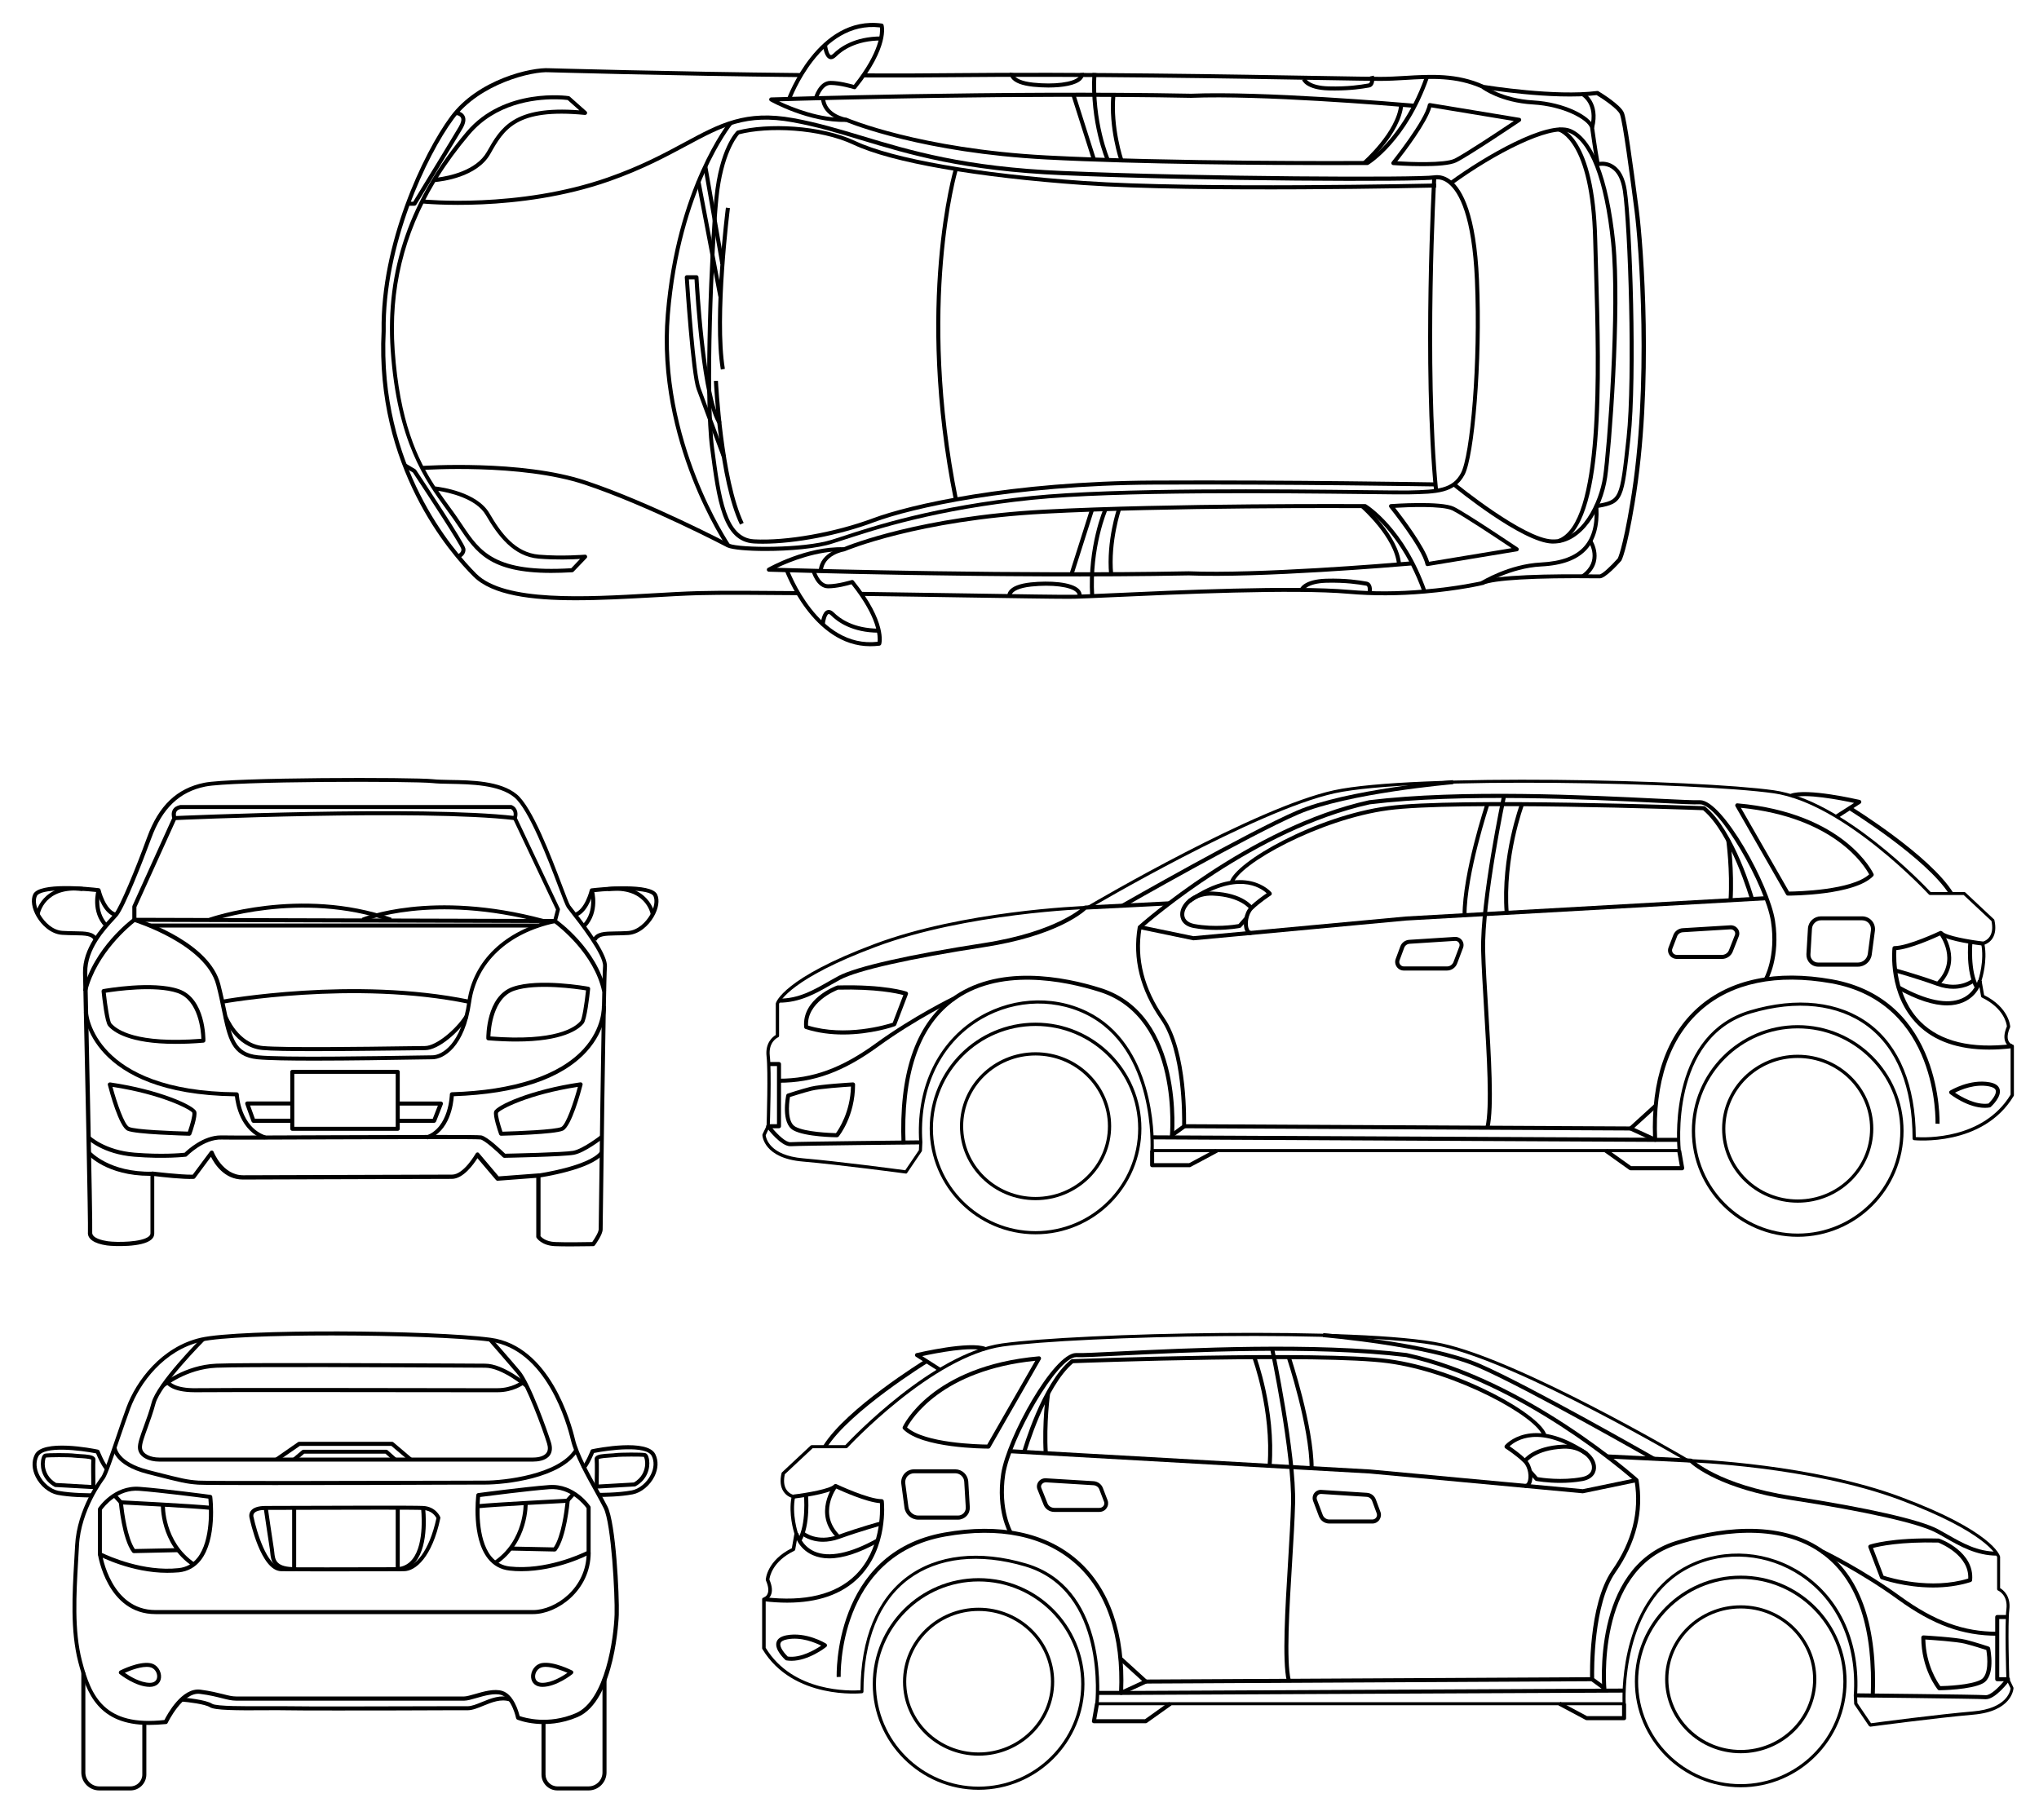 <?xml version="1.0" encoding="utf-8"?>
<!-- Generator: Adobe Illustrator 24.3.0, SVG Export Plug-In . SVG Version: 6.00 Build 0)  -->
<svg version="1.1" id="Layer_1" xmlns="http://www.w3.org/2000/svg" xmlns:xlink="http://www.w3.org/1999/xlink" x="0px" y="0px"
	 viewBox="0 0 252.74 225.63" style="enable-background:new 0 0 252.74 225.63;" xml:space="preserve">
<g>
	<g>
		<g>
			<g>
				<path d="M121.3,217.67c-5.17,0-9.37-4.11-9.37-9.17c0-5.06,4.2-9.17,9.37-9.17s9.37,4.11,9.37,9.17
					C130.67,213.56,126.47,217.67,121.3,217.67z M121.3,199.73c-4.95,0-8.97,3.93-8.97,8.77c0,4.84,4.02,8.77,8.97,8.77
					s8.97-3.93,8.97-8.77C130.27,203.66,126.25,199.73,121.3,199.73z"/>
			</g>
		</g>
	</g>
</g>
<g>
	<g>
		<g>
			<g>
				<path d="M121.3,221.9c-7.23,0-13.12-5.88-13.12-13.12c0-7.23,5.88-13.12,13.12-13.12s13.12,5.88,13.12,13.12
					C134.42,216.02,128.53,221.9,121.3,221.9z M121.3,196.07c-7.01,0-12.72,5.71-12.72,12.72c0,7.01,5.71,12.72,12.72,12.72
					s12.72-5.71,12.72-12.72C134.02,201.77,128.31,196.07,121.3,196.07z"/>
			</g>
		</g>
	</g>
</g>
<g>
	<g>
		<g>
			<g>
				<path d="M215.77,217.37c-5.17,0-9.37-4.11-9.37-9.17s4.2-9.17,9.37-9.17s9.37,4.11,9.37,9.17S220.94,217.37,215.77,217.37z
					 M215.77,199.42c-4.95,0-8.97,3.93-8.97,8.77s4.02,8.77,8.97,8.77s8.97-3.93,8.97-8.77S220.72,199.42,215.77,199.42z"/>
			</g>
		</g>
	</g>
</g>
<g>
	<g>
		<g>
			<g>
				<path d="M215.77,221.59c-7.23,0-13.12-5.88-13.12-13.12c0-7.23,5.88-13.12,13.12-13.12c7.23,0,13.12,5.88,13.12,13.12
					C228.89,215.71,223,221.59,215.77,221.59z M215.77,195.76c-7.01,0-12.72,5.71-12.72,12.72c0,7.01,5.71,12.72,12.72,12.72
					c7.01,0,12.72-5.71,12.72-12.72C228.49,201.46,222.78,195.76,215.77,195.76z"/>
			</g>
		</g>
	</g>
</g>
<g>
	<g>
		<g>
			<g>
				<path d="M231.82,214.06c-0.07,0-0.13-0.03-0.17-0.09l-1.79-2.64c-0.02-0.03-0.03-0.07-0.03-0.1l-0.05-1.03
					c0.42-6.34-1.97-11.72-6.55-14.8c-4.12-2.77-9.37-3.19-13.69-1.08c-8.72,4.25-8.04,16.76-8.03,16.89c0,0.06-0.02,0.11-0.05,0.15
					c-0.04,0.04-0.09,0.06-0.15,0.06h-65.35c-0.06,0-0.11-0.02-0.15-0.07c-0.04-0.04-0.06-0.1-0.05-0.16
					c0.02-0.14,1.46-13.97-8.69-16.98c-5.68-1.68-10.8-1.12-14.44,1.59c-3.66,2.73-5.6,7.55-5.6,13.93c0,0.1-0.08,0.19-0.18,0.2
					c-0.08,0.01-8.54,0.86-12.35-5.48c-0.02-0.03-0.03-0.07-0.03-0.1v-6.08c0-0.09,0.06-0.17,0.15-0.19c0.01,0,0.34-0.09,0.51-0.45
					c0.19-0.39,0.12-0.97-0.19-1.68c-0.01-0.03-0.02-0.06-0.02-0.09c0-0.1,0.16-2.39,3.23-3.91l0.32-1.8
					c-0.11-0.35-0.73-2.45-0.37-4.46c-0.25-0.09-0.67-0.3-0.98-0.77c-0.38-0.57-0.46-1.34-0.24-2.28c0.01-0.04,0.03-0.07,0.06-0.1
					l3.55-3.32c0.04-0.03,0.09-0.05,0.14-0.05h4.15c0.87-0.93,10.88-11.4,19.43-12.61c9.36-1.32,44.78-2.13,54.53,0
					c9.67,2.11,29.44,13.7,30.51,14.33c0.98,0.04,15.46,0.63,26.38,4.71c11.32,4.23,12.24,7.23,12.28,7.36
					c0,0.02,0.01,0.03,0.01,0.05v3.89c0.36,0.21,1.35,0.95,1.14,2.67c-0.21,1.83-0.02,8.02,0,8.59l0.5,1.04
					c0.01,0.03,0.02,0.06,0.02,0.1c-0.01,0.12-0.18,2.88-5,3.29c-4.64,0.4-12.69,1.48-12.77,1.49
					C231.84,214.06,231.83,214.06,231.82,214.06z M230.23,211.16l1.69,2.49c1.04-0.14,8.33-1.1,12.67-1.47
					c4.16-0.36,4.59-2.5,4.63-2.86l-0.5-1.03c-0.01-0.02-0.02-0.05-0.02-0.08c-0.01-0.27-0.23-6.75,0-8.7
					c0.21-1.77-0.98-2.29-1.03-2.31c-0.07-0.03-0.12-0.1-0.12-0.18v-3.98c-0.1-0.26-1.45-3.12-12.02-7.07
					c-11.19-4.18-26.16-4.68-26.3-4.69c-0.03,0-0.07-0.01-0.1-0.03c-0.21-0.12-20.61-12.16-30.44-14.31
					c-9.71-2.12-45.05-1.31-54.39,0c-8.77,1.24-19.15,12.44-19.26,12.55c-0.04,0.04-0.09,0.06-0.15,0.06h-4.16l-3.45,3.23
					c-0.17,0.8-0.11,1.44,0.2,1.91c0.35,0.54,0.91,0.66,0.92,0.66c0.05,0.01,0.1,0.04,0.13,0.09c0.03,0.04,0.04,0.1,0.03,0.15
					c-0.44,2.1,0.33,4.46,0.34,4.48c0.01,0.03,0.01,0.06,0.01,0.1l-0.34,1.95c-0.01,0.06-0.05,0.12-0.11,0.15
					c-2.74,1.32-3.06,3.25-3.09,3.57c0.35,0.81,0.41,1.48,0.16,1.98c-0.17,0.35-0.45,0.52-0.62,0.6v5.88
					c3.39,5.58,10.53,5.34,11.75,5.26c0.04-6.42,2.03-11.27,5.76-14.06s8.99-3.37,14.79-1.65c9.75,2.89,9.13,15.36,8.99,17.19h64.92
					c-0.05-1.69-0.06-13.01,8.26-17.06c4.45-2.16,9.84-1.74,14.09,1.11c4.7,3.15,7.15,8.67,6.72,15.13L230.23,211.16z"/>
			</g>
		</g>
	</g>
</g>
<g>
	<g>
		<g>
			<g>
				<path d="M116.37,170.02l-2.84-1.81c-0.08-0.05-0.13-0.15-0.11-0.25c0.02-0.1,0.09-0.18,0.19-0.2c0.27-0.06,6.57-1.54,8.58-0.75
					l-0.18,0.47c-1.53-0.6-6.07,0.29-7.7,0.65l2.33,1.49L116.37,170.02z"/>
			</g>
		</g>
	</g>
</g>
<g>
	<g>
		<g>
			<g>
				<path d="M102.48,179.48l-0.42-0.27c2.9-4.62,12.27-10.42,12.67-10.67l0.26,0.43C114.89,169.03,105.32,174.96,102.48,179.48z"/>
			</g>
		</g>
	</g>
</g>
<g>
	<g>
		<g>
			<g>
				<path d="M138.96,210.14c-0.07,0-0.13-0.03-0.18-0.08c-0.05-0.05-0.07-0.12-0.07-0.18c0.33-7.08-1.55-12.64-5.45-16.06
					c-3.83-3.37-9.4-4.52-16.11-3.32c-13.38,2.38-12.95,17.25-12.94,17.4l-0.5,0.02c-0.01-0.15-0.46-15.46,13.35-17.91
					c6.87-1.22,12.58-0.03,16.53,3.44c3.97,3.49,5.91,9.08,5.63,16.2l62.1-0.3l0,0.5L138.96,210.14L138.96,210.14z"/>
			</g>
		</g>
	</g>
</g>
<g>
	<g>
		<g>
			<g>
				<path d="M232.38,210.43l-0.5-0.02c0.35-8.46-1.6-14.38-5.8-17.59c-5.67-4.34-13.87-2.66-18.26-1.27
					c-10.08,3.19-8.71,17.87-8.69,18.02l-0.5,0.05c-0.02-0.15-1.43-15.23,9.04-18.54c4.48-1.42,12.86-3.12,18.71,1.35
					C230.72,195.74,232.74,201.8,232.38,210.43z"/>
			</g>
		</g>
	</g>
</g>
<g>
	<g>
		<g>
			<g>
				<path d="M240.38,209.56c-0.07,0-0.15-0.03-0.19-0.09c-0.08-0.1-2.04-2.52-2.04-6.46c0-0.07,0.03-0.13,0.08-0.18
					c0.05-0.05,0.12-0.07,0.19-0.07c0.16,0.01,4.01,0.23,5.24,0.54c1.22,0.3,2.83,0.84,2.85,0.85c0.08,0.03,0.15,0.1,0.17,0.19
					c0.03,0.14,0.71,3.49-0.89,4.36C244.29,209.51,240.54,209.56,240.38,209.56C240.38,209.56,240.38,209.56,240.38,209.56z
					 M238.65,203.27c0.08,3.19,1.52,5.32,1.86,5.78c0.66-0.01,3.79-0.12,5.03-0.8c1-0.55,0.84-2.72,0.67-3.68
					c-0.41-0.14-1.68-0.54-2.67-0.79C242.53,203.53,239.56,203.33,238.65,203.27z"/>
			</g>
		</g>
	</g>
</g>
<g>
	<g>
		<g>
			<g>
				<path d="M224.94,191.76"/>
			</g>
		</g>
	</g>
</g>
<g>
	<g>
		<g>
			<g>
				<path d="M246.16,210.67c-0.02,0-0.04,0-0.07,0c-1.05-0.07-15.96-0.23-16.11-0.23l0.01-0.5c0.62,0.01,15.08,0.15,16.14,0.23
					c0.57,0.05,1.58-0.92,2.25-1.73h-0.82c-0.14,0-0.25-0.11-0.25-0.25v-7.71c0-0.14,0.11-0.25,0.25-0.25h1.27v0.5h-1.02v7.21h1.09
					c0.09,0,0.18,0.05,0.22,0.14c0.04,0.08,0.03,0.19-0.02,0.26C248.92,208.59,247.33,210.67,246.16,210.67z"/>
			</g>
		</g>
	</g>
</g>
<g>
	<g>
		<g>
			<g>
				<path d="M247.57,202.8c-4.29,0-7.97-1.34-12.3-4.48c-4.67-3.39-9.44-5.7-9.49-5.72l0.22-0.45c0.05,0.02,4.86,2.35,9.56,5.77
					c4.24,3.07,7.83,4.39,12.01,4.39V202.8z"/>
			</g>
		</g>
	</g>
</g>
<g>
	<g>
		<g>
			<g>
				<path d="M239.61,196.82c-3.46,0-6.25-0.97-6.42-1.03c-0.07-0.02-0.12-0.08-0.15-0.15l-1.45-3.8c-0.02-0.06-0.02-0.13,0.01-0.19
					c0.03-0.06,0.08-0.11,0.14-0.13c0.11-0.04,2.72-0.92,8.57-0.77c0.03,0,0.05,0.01,0.08,0.02c0.18,0.06,4.38,1.63,4.06,5.15
					c-0.01,0.1-0.08,0.18-0.17,0.22C242.7,196.64,241.09,196.82,239.61,196.82z M233.47,195.36c0.8,0.26,5.86,1.78,10.5,0.35
					c0.13-2.86-3.32-4.3-3.71-4.46c-4.72-0.12-7.33,0.46-8.1,0.67L233.47,195.36z"/>
			</g>
		</g>
	</g>
</g>
<g>
	<g>
		<g>
			<g>
				<path d="M198.71,209.51l-1.51-1.11c-0.06-0.05-0.1-0.12-0.1-0.19c-0.01-0.37-0.27-9.22,2.72-13.52
					c2.48-3.56,3.42-7.27,2.8-11.04c-1.03-0.91-14.11-12.28-28.33-15.4c-11.29-1.37-27.1-0.6-35.59-0.18
					c-2.79,0.14-4.63,0.23-5.26,0.19c-0.02,0-0.03,0-0.05,0c-2.35,0-8.11,10.11-8.79,14.54c-0.66,4.36,0.88,7.07,0.89,7.1
					l-0.43,0.25c-0.07-0.12-1.65-2.88-0.96-7.43c0.68-4.43,6.48-14.97,9.29-14.97c0.02,0,0.04,0,0.07,0
					c0.61,0.04,2.54-0.06,5.21-0.19c8.51-0.42,24.34-1.19,35.7,0.19c14.9,3.27,28.51,15.46,28.65,15.58
					c0.04,0.04,0.07,0.09,0.08,0.14c0.67,3.93-0.29,7.8-2.87,11.5c-2.71,3.9-2.65,12.01-2.63,13.09l1.41,1.04L198.71,209.51z"/>
			</g>
		</g>
	</g>
</g>
<g>
	<g>
		<g>
			<g>
				<path d="M196.2,185.14c-0.01,0-0.02,0-0.02,0l-26.37-2.45l-44.67-2.52l0.03-0.5l44.68,2.52l26.34,2.44l6.61-1.37l0.1,0.49
					l-6.65,1.38C196.24,185.14,196.22,185.14,196.2,185.14z"/>
			</g>
		</g>
	</g>
</g>
<g>
	<g>
		<g>
			<g>
				<path d="M157.68,167.22"/>
			</g>
		</g>
	</g>
</g>
<g>
	<g>
		<g>
			<g>
				<polygon points="142.01,208.73 142.01,208.23 197.35,207.94 197.35,208.44 				"/>
			</g>
		</g>
	</g>
</g>
<g>
	<g>
		<g>
			<g>
				<path d="M159.5,208.39c-0.58-2.5-0.19-9,0.16-14.74c0.16-2.7,0.32-5.26,0.37-7.24c0.15-6.17-2.57-19.01-2.59-19.14l0.49-0.1
					c0.03,0.13,2.76,13.04,2.6,19.26c-0.05,1.99-0.2,4.55-0.37,7.26c-0.35,5.7-0.74,12.16-0.17,14.59L159.5,208.39z"/>
			</g>
		</g>
	</g>
</g>
<g>
	<g>
		<g>
			<g>
				<path d="M127.19,180.1l-0.48-0.14c0.1-0.34,2.44-8.45,6.04-11.39c0.04-0.03,0.09-0.05,0.15-0.06c0.31-0.01,30.66-1.13,39.19,0
					c8.85,1.18,18.98,6.91,19.61,9.44l-0.48,0.12c-0.59-2.35-10.68-7.93-19.19-9.06c-8.27-1.1-37.23-0.07-39.02,0
					C129.57,171.9,127.22,180.02,127.19,180.1z"/>
			</g>
		</g>
	</g>
</g>
<g>
	<g>
		<g>
			<g>
				<path d="M189.07,184.48c-0.02,0-0.05,0-0.07,0l0.05-0.5c0.04,0.01,0.17,0.02,0.28-0.22c0.28-0.59,0.11-1.85-0.48-2.43
					c-0.89-0.89-2.24-1.75-2.25-1.76c-0.06-0.04-0.1-0.1-0.11-0.17c-0.01-0.07,0.01-0.14,0.05-0.2c0.03-0.04,3.29-3.91,10.28,0.85
					l-0.28,0.41c-5.72-3.89-8.66-1.85-9.42-1.15c0.45,0.3,1.38,0.97,2.08,1.66c0.75,0.75,0.93,2.25,0.58,3
					C189.62,184.3,189.36,184.48,189.07,184.48z"/>
			</g>
		</g>
	</g>
</g>
<g>
	<g>
		<g>
			<g>
				<path d="M193.39,183.85c-1.65,0-2.89-0.23-2.97-0.24c-0.05-0.01-0.1-0.04-0.14-0.08l-0.84-0.95l0.38-0.33l0.78,0.89
					c0.48,0.08,3,0.46,5.48-0.01c0.87-0.16,1.32-0.65,1.24-1.34c-0.11-0.97-1.41-2.28-3.56-2.18c-3.44,0.15-4.53,1.67-4.54,1.69
					l-0.41-0.28c0.05-0.07,1.21-1.74,4.93-1.91c2.3-0.1,3.92,1.28,4.08,2.62c0.09,0.75-0.3,1.63-1.65,1.89
					C195.21,183.79,194.25,183.85,193.39,183.85z"/>
			</g>
		</g>
	</g>
</g>
<g>
	<g>
		<g>
			<g>
				<path d="M247.53,192.87c-2.55,0-4.59-1.17-6.39-2.2c-0.4-0.23-0.8-0.46-1.19-0.66c-2.15-1.14-8.67-2.61-17.88-4.03
					c-8.72-1.35-12.07-4.16-12.6-4.65l-10.25-0.51l0.03-0.5l10.34,0.52c0.06,0,0.12,0.03,0.17,0.07c0.03,0.03,3.21,3.16,12.39,4.58
					c9.27,1.43,15.84,2.92,18.04,4.09c0.39,0.21,0.79,0.44,1.2,0.67c1.83,1.05,3.72,2.13,6.14,2.13c0.01,0,0.02,0,0.04,0l0,0.5
					C247.56,192.87,247.54,192.87,247.53,192.87z"/>
			</g>
		</g>
	</g>
</g>
<g>
	<g>
		<g>
			<g>
				<path d="M157.62,181.76l-0.5-0.04c0.52-6.91-1.87-13.31-1.89-13.38l0.47-0.18C155.72,168.24,158.15,174.74,157.62,181.76z"/>
			</g>
		</g>
	</g>
</g>
<g>
	<g>
		<g>
			<g>
				<path d="M162.83,182.04l-0.5,0c0.01-5.12-2.8-13.62-2.83-13.71l0.47-0.16C160.01,168.26,162.84,176.83,162.83,182.04z"/>
			</g>
		</g>
	</g>
</g>
<g>
	<g>
		<g>
			<g>
				<path d="M204.87,181.07c-0.16-0.09-15.57-8.9-21.68-11.54c-6.08-2.63-19.08-3.74-19.21-3.75l0.04-0.5
					c0.13,0.01,13.21,1.13,19.36,3.79c6.13,2.65,21.57,11.48,21.73,11.57L204.87,181.07z"/>
			</g>
		</g>
	</g>
</g>
<g>
	<g>
		<g>
			<g>
				<path d="M122.51,179.6c-0.49,0-8.26-0.04-10.56-2.41c-0.07-0.07-0.09-0.18-0.05-0.28c0.03-0.08,3.5-7.57,16.87-8.75
					c0.09-0.01,0.18,0.04,0.23,0.11c0.05,0.08,0.05,0.18,0.01,0.26l-6.27,10.94c-0.04,0.08-0.13,0.13-0.22,0.13
					C122.52,179.6,122.51,179.6,122.51,179.6z M112.43,176.97c2.17,1.96,8.87,2.12,9.94,2.13l5.96-10.39
					C116.72,169.89,112.99,175.92,112.43,176.97z"/>
			</g>
		</g>
	</g>
</g>
<g>
	<g>
		<g>
			<g>
				<path d="M97.57,198.7c-0.92,0-1.88-0.06-2.9-0.18l0.06-0.5c5.06,0.6,8.87-0.33,11.32-2.75c3.16-3.13,3.08-7.85,3.02-8.91
					c-1.68-0.12-4.74-1.5-5.46-1.83c-1.02,0.76-4.77,1.21-5.21,1.27l-0.06-0.5c1.71-0.2,4.58-0.71,5.04-1.23
					c0.07-0.08,0.2-0.11,0.3-0.06c0.04,0.02,3.94,1.86,5.62,1.86c0.13,0,0.23,0.1,0.25,0.22c0.03,0.24,0.59,5.84-3.14,9.53
					C104.34,197.67,101.38,198.7,97.57,198.7z"/>
			</g>
		</g>
	</g>
</g>
<g>
	<g>
		<g>
			<g>
				<path d="M99.89,185.32"/>
			</g>
		</g>
	</g>
</g>
<g>
	<g>
		<g>
			<g>
				<path d="M102.78,193.21c-0.76,0-1.44-0.14-2.05-0.41c-1.83-0.81-2.24-2.55-2.26-2.62l0.49-0.11c0,0.02,0.38,1.57,1.98,2.28
					c1.78,0.79,4.46,0.25,7.73-1.58l0.24,0.44C106.52,192.54,104.47,193.21,102.78,193.21z"/>
			</g>
		</g>
	</g>
</g>
<g>
	<g>
		<g>
			<g>
				<path d="M99.3,191.12l-0.43-0.25c1.12-1.91,0.78-5.48,0.78-5.52l0.5-0.05C100.16,185.45,100.5,189.07,99.3,191.12z"/>
			</g>
		</g>
	</g>
</g>
<g>
	<g>
		<g>
			<g>
				<path d="M102.02,191.15c-1.65,0-2.61-0.79-2.66-0.84l0.32-0.38c0.06,0.05,1.61,1.3,4.19,0.38c2.73-0.99,5.27-1.67,5.3-1.68
					l0.13,0.48c-0.02,0.01-2.54,0.69-5.26,1.67C103.28,191.05,102.6,191.15,102.02,191.15z"/>
			</g>
		</g>
	</g>
</g>
<g>
	<g>
		<g>
			<g>
				<path d="M103.77,190.73c-3.11-3.02-0.43-6.62-0.4-6.65l0.4,0.3c-0.1,0.13-2.43,3.28,0.35,5.99L103.77,190.73z"/>
			</g>
		</g>
	</g>
</g>
<g>
	<g>
		<g>
			<g>
				<path d="M98.09,205.91c-0.2,0-0.4-0.02-0.61-0.05c-0.05-0.01-0.09-0.03-0.13-0.06c-0.14-0.13-1.36-1.27-1.1-2.19
					c0.12-0.44,0.53-0.72,1.22-0.86c2.44-0.47,4.82,0.96,4.92,1.03c0.07,0.04,0.11,0.12,0.12,0.2c0,0.08-0.03,0.16-0.1,0.21
					C102.32,204.27,100.2,205.91,98.09,205.91z M97.64,205.38c1.61,0.23,3.43-0.87,4.15-1.35c-0.72-0.36-2.49-1.12-4.22-0.78
					c-0.49,0.09-0.77,0.26-0.83,0.5C96.6,204.25,97.32,205.07,97.64,205.38z"/>
			</g>
		</g>
	</g>
</g>
<g>
	<g>
		<g>
			<g>
				<path d="M142.01,213.65h-6.42c-0.07,0-0.14-0.03-0.19-0.09s-0.07-0.13-0.05-0.2l0.38-2.18l0.49,0.09l-0.33,1.88h6.04l2.99-2.13
					l0.29,0.41l-3.06,2.18C142.12,213.63,142.06,213.65,142.01,213.65z"/>
			</g>
		</g>
	</g>
</g>
<g>
	<g>
		<g>
			<g>
				<path d="M201.32,213.27h-4.65c-0.04,0-0.08-0.01-0.12-0.03l-3.37-1.8l0.23-0.44l3.31,1.77h4.34v-1.55h0.5v1.8
					C201.57,213.16,201.46,213.27,201.32,213.27z"/>
			</g>
		</g>
	</g>
</g>
<g>
	<g>
		<g>
			<g>
				<path d="M138.96,210.14h-2.9v-0.5h2.85l2.66-1.23l-2.86-2.6l0.34-0.37l3.14,2.86c0.06,0.06,0.09,0.14,0.08,0.22
					s-0.07,0.15-0.14,0.19l-3.06,1.41C139.03,210.13,138.99,210.14,138.96,210.14z"/>
			</g>
		</g>
	</g>
</g>
<g>
	<g>
		<g>
			<g>
				<path d="M170.11,188.89h-5.34c-0.56,0-1.08-0.35-1.28-0.88l-0.72-1.91c-0.12-0.33-0.07-0.69,0.13-0.97
					c0.21-0.28,0.55-0.44,0.89-0.41l5.63,0.36c0.51,0.03,0.95,0.36,1.12,0.83l0.57,1.54c0.12,0.33,0.07,0.69-0.13,0.98
					S170.46,188.89,170.11,188.89z M163.73,185.22c-0.17,0-0.32,0.08-0.42,0.21c-0.11,0.15-0.13,0.33-0.07,0.49c0,0,0,0,0,0
					l0.72,1.91c0.13,0.33,0.45,0.56,0.81,0.56h5.34c0.19,0,0.36-0.09,0.47-0.24c0.11-0.15,0.13-0.35,0.07-0.52l-0.57-1.54
					c-0.11-0.29-0.37-0.49-0.68-0.51l-5.63-0.36C163.75,185.22,163.74,185.22,163.73,185.22z"/>
			</g>
		</g>
	</g>
</g>
<g>
	<g>
		<g>
			<g>
				<path d="M136.26,187.45h-5.58c-0.58,0-1.11-0.35-1.32-0.88l-0.76-1.91c0,0,0,0,0,0c-0.13-0.32-0.08-0.67,0.12-0.95
					c0.21-0.29,0.55-0.45,0.93-0.43l5.89,0.36c0.52,0.03,0.98,0.36,1.16,0.83l0.59,1.54c0.12,0.32,0.08,0.68-0.12,0.96
					C136.98,187.27,136.64,187.45,136.26,187.45z M129.08,184.48l0.76,1.91c0.13,0.34,0.48,0.56,0.86,0.56h5.58
					c0.21,0,0.4-0.1,0.51-0.26c0.1-0.15,0.13-0.33,0.06-0.5l-0.59-1.54c-0.11-0.29-0.4-0.49-0.72-0.51l-5.89-0.36
					c-0.19,0-0.38,0.07-0.5,0.23C129.03,184.15,129.01,184.32,129.08,184.48z"/>
			</g>
		</g>
	</g>
</g>
<g>
	<g>
		<g>
			<g>
				<path d="M118.75,188.41h-4.92c-0.87,0-1.61-0.65-1.72-1.5c-0.12-0.87-0.27-2.03-0.39-2.94l0,0c-0.06-0.45,0.08-0.91,0.38-1.26
					c0.3-0.35,0.74-0.54,1.2-0.54h5.11c0.85,0,1.55,0.66,1.61,1.51l0.19,3.18c0.02,0.41-0.12,0.8-0.4,1.09
					C119.53,188.24,119.15,188.41,118.75,188.41z M112.21,183.89c0.12,0.92,0.27,2.07,0.39,2.94c0.08,0.61,0.61,1.07,1.23,1.07h4.92
					c0.27,0,0.52-0.11,0.7-0.3c0.18-0.2,0.28-0.45,0.26-0.72l-0.19-3.18c-0.03-0.58-0.52-1.04-1.11-1.04h-5.11
					c-0.32,0-0.62,0.14-0.83,0.37C112.27,183.27,112.17,183.58,112.21,183.89L112.21,183.89z"/>
			</g>
		</g>
	</g>
</g>
<g>
	<g>
		<g>
			<g>
				<path d="M129.37,180.19c-0.22-3.74,0.28-7.44,0.29-7.47l0.5,0.07c-0.01,0.04-0.5,3.69-0.28,7.37L129.37,180.19z"/>
			</g>
		</g>
	</g>
</g>
<g>
	<g>
		<g>
			<g>
				<path d="M222.83,149.11c-5.17,0-9.37-4.11-9.37-9.17s4.2-9.17,9.37-9.17s9.37,4.11,9.37,9.17S227.99,149.11,222.83,149.11z
					 M222.83,131.17c-4.95,0-8.97,3.93-8.97,8.77s4.02,8.77,8.97,8.77s8.97-3.93,8.97-8.77S227.77,131.17,222.83,131.17z"/>
			</g>
		</g>
	</g>
</g>
<g>
	<g>
		<g>
			<g>
				<path d="M222.83,153.34c-7.23,0-13.12-5.88-13.12-13.12s5.88-13.12,13.12-13.12c7.23,0,13.12,5.88,13.12,13.12
					S230.06,153.34,222.83,153.34z M222.83,127.5c-7.01,0-12.72,5.71-12.72,12.72s5.71,12.72,12.72,12.72
					c7.01,0,12.72-5.7,12.72-12.72S229.84,127.5,222.83,127.5z"/>
			</g>
		</g>
	</g>
</g>
<g>
	<g>
		<g>
			<g>
				<path d="M128.36,148.8c-5.17,0-9.37-4.11-9.37-9.17s4.2-9.17,9.37-9.17s9.37,4.11,9.37,9.17S133.52,148.8,128.36,148.8z
					 M128.36,130.86c-4.95,0-8.97,3.93-8.97,8.77c0,4.84,4.02,8.77,8.97,8.77s8.97-3.93,8.97-8.77
					C137.33,134.8,133.3,130.86,128.36,130.86z"/>
			</g>
		</g>
	</g>
</g>
<g>
	<g>
		<g>
			<g>
				<path d="M128.36,153.03c-7.23,0-13.12-5.88-13.12-13.12s5.88-13.12,13.12-13.12c7.23,0,13.12,5.88,13.12,13.12
					S135.59,153.03,128.36,153.03z M128.36,127.2c-7.01,0-12.72,5.7-12.72,12.72s5.71,12.72,12.72,12.72
					c7.01,0,12.72-5.71,12.72-12.72S135.37,127.2,128.36,127.2z"/>
			</g>
		</g>
	</g>
</g>
<g>
	<g>
		<g>
			<g>
				<path d="M112.3,145.5c-0.01,0-0.02,0-0.03,0c-0.08-0.01-8.13-1.09-12.77-1.49c-4.82-0.41-5-3.17-5-3.29
					c0-0.03,0.01-0.07,0.02-0.1l0.5-1.04c0.02-0.57,0.21-6.76,0-8.59c-0.2-1.72,0.79-2.46,1.14-2.67v-3.89c0-0.02,0-0.04,0.01-0.05
					c0.03-0.13,0.96-3.13,12.28-7.36c10.92-4.08,25.4-4.68,26.38-4.71c1.08-0.63,20.84-12.22,30.51-14.33
					c9.75-2.13,45.17-1.32,54.53,0c8.56,1.21,18.56,11.68,19.43,12.61h4.16c0.05,0,0.1,0.02,0.14,0.05l3.55,3.33
					c0.03,0.03,0.05,0.06,0.06,0.1c0.21,0.94,0.13,1.71-0.24,2.28c-0.31,0.47-0.74,0.68-0.98,0.77c0.36,2.01-0.26,4.1-0.37,4.46
					l0.32,1.8c3.08,1.53,3.23,3.82,3.23,3.91c0,0.03,0,0.06-0.02,0.09c-0.31,0.71-0.38,1.29-0.19,1.68c0.17,0.36,0.5,0.45,0.52,0.45
					c0.09,0.02,0.15,0.1,0.15,0.19v6.08c0,0.04-0.01,0.07-0.03,0.1c-3.8,6.34-12.26,5.49-12.35,5.48c-0.1-0.01-0.18-0.1-0.18-0.2
					c0-6.38-1.94-11.19-5.6-13.93c-3.63-2.71-8.76-3.28-14.44-1.59c-10.15,3.01-8.7,16.84-8.69,16.98c0.01,0.06-0.01,0.11-0.05,0.16
					s-0.09,0.07-0.15,0.07H142.8c-0.06,0-0.11-0.02-0.15-0.06c-0.04-0.04-0.06-0.09-0.05-0.15c0.01-0.13,0.69-12.64-8.03-16.89
					c-4.32-2.1-9.56-1.69-13.69,1.08c-4.58,3.07-6.96,8.46-6.55,14.77l-0.05,1.05c0,0.04-0.01,0.07-0.03,0.1l-1.79,2.64
					C112.43,145.47,112.37,145.5,112.3,145.5z M94.91,140.75c0.04,0.36,0.47,2.5,4.63,2.86c4.34,0.37,11.64,1.34,12.67,1.48
					l1.69-2.49l0.04-0.98c-0.42-6.44,2.03-11.96,6.73-15.11c4.24-2.85,9.64-3.28,14.08-1.11c8.32,4.05,8.31,15.37,8.26,17.06h64.92
					c-0.14-1.83-0.76-14.3,8.99-17.19c5.8-1.72,11.05-1.14,14.79,1.65c3.73,2.79,5.72,7.65,5.76,14.06
					c1.22,0.08,8.37,0.31,11.75-5.26v-5.88c-0.17-0.08-0.45-0.25-0.62-0.6c-0.24-0.5-0.19-1.16,0.16-1.98
					c-0.03-0.33-0.35-2.25-3.09-3.58c-0.06-0.03-0.1-0.08-0.11-0.15l-0.34-1.95c-0.01-0.03,0-0.07,0.01-0.1
					c0.01-0.02,0.78-2.38,0.34-4.48c-0.01-0.05,0-0.11,0.03-0.15c0.03-0.04,0.08-0.08,0.13-0.09c0.01,0,0.57-0.12,0.92-0.66
					c0.3-0.47,0.37-1.11,0.2-1.91l-3.45-3.23h-4.16c-0.06,0-0.11-0.02-0.15-0.06c-0.1-0.11-10.49-11.31-19.26-12.55
					c-9.33-1.32-44.67-2.12-54.39,0c-9.83,2.15-30.23,14.19-30.44,14.31c-0.03,0.02-0.06,0.03-0.1,0.03
					c-0.15,0-15.12,0.51-26.31,4.69c-10.55,3.94-11.92,6.8-12.02,7.07v3.98c0,0.08-0.05,0.15-0.12,0.18
					c-0.05,0.02-1.23,0.55-1.03,2.31c0.23,1.94,0.01,8.42,0,8.7c0,0.03-0.01,0.06-0.02,0.08L94.91,140.75z"/>
			</g>
		</g>
	</g>
</g>
<g>
	<g>
		<g>
			<g>
				<path d="M227.76,101.46l-0.27-0.42l2.33-1.49c-1.62-0.35-6.17-1.24-7.7-0.65l-0.18-0.47c2.01-0.78,8.31,0.69,8.58,0.75
					c0.1,0.02,0.17,0.1,0.19,0.2c0.02,0.1-0.03,0.2-0.11,0.25L227.76,101.46z"/>
			</g>
		</g>
	</g>
</g>
<g>
	<g>
		<g>
			<g>
				<path d="M241.65,110.92c-2.84-4.52-12.41-10.45-12.5-10.51l0.26-0.43c0.4,0.24,9.76,6.05,12.67,10.67L241.65,110.92z"/>
			</g>
		</g>
	</g>
</g>
<g>
	<g>
		<g>
			<g>
				<path d="M205.17,141.57L205.17,141.57l-62.37-0.31l0-0.5l62.1,0.3c-0.28-7.12,1.66-12.71,5.63-16.2
					c3.95-3.47,9.67-4.66,16.53-3.44c13.81,2.46,13.36,17.76,13.35,17.91l-0.5-0.02c0.01-0.15,0.44-15.02-12.94-17.4
					c-6.71-1.19-12.28-0.05-16.11,3.32c-3.9,3.43-5.79,8.98-5.45,16.06c0,0.07-0.02,0.14-0.07,0.18
					C205.3,141.55,205.24,141.57,205.17,141.57z"/>
			</g>
		</g>
	</g>
</g>
<g>
	<g>
		<g>
			<g>
				<path d="M111.75,141.87c-0.36-8.63,1.66-14.69,6-18.01c5.85-4.47,14.23-2.77,18.71-1.35c10.47,3.31,9.06,18.39,9.04,18.54
					L145,141c0.02-0.15,1.39-14.83-8.69-18.02c-4.39-1.39-12.59-3.07-18.26,1.27c-4.2,3.21-6.15,9.13-5.8,17.59L111.75,141.87z"/>
			</g>
		</g>
	</g>
</g>
<g>
	<g>
		<g>
			<g>
				<path d="M103.74,141C103.74,141,103.74,141,103.74,141c-0.16,0-3.9-0.04-5.39-0.86c-1.6-0.88-0.92-4.22-0.89-4.36
					c0.02-0.09,0.08-0.16,0.17-0.19c0.02-0.01,1.63-0.54,2.85-0.85c1.23-0.31,5.08-0.53,5.24-0.54c0.08,0,0.14,0.02,0.19,0.07
					s0.08,0.11,0.08,0.18c0,3.94-1.96,6.36-2.04,6.46C103.89,140.96,103.82,141,103.74,141z M97.92,136.01
					c-0.17,0.96-0.34,3.13,0.67,3.68c1.24,0.68,4.37,0.78,5.03,0.8c0.34-0.46,1.78-2.59,1.86-5.78c-0.91,0.06-3.88,0.26-4.88,0.51
					C99.6,135.47,98.34,135.88,97.92,136.01z"/>
			</g>
		</g>
	</g>
</g>
<g>
	<g>
		<g>
			<g>
				<path d="M119.18,123.2"/>
			</g>
		</g>
	</g>
</g>
<g>
	<g>
		<g>
			<g>
				<path d="M97.96,142.11c-1.17,0-2.76-2.09-2.94-2.33c-0.06-0.08-0.07-0.18-0.02-0.26c0.04-0.08,0.13-0.14,0.22-0.14h1.09v-7.21
					h-1.02v-0.5h1.27c0.14,0,0.25,0.11,0.25,0.25v7.71c0,0.14-0.11,0.25-0.25,0.25h-0.82c0.68,0.81,1.66,1.77,2.25,1.73
					c1.07-0.08,15.53-0.22,16.14-0.23l0.01,0.5c-0.15,0-15.06,0.15-16.11,0.23C98.01,142.11,97.99,142.11,97.96,142.11z"/>
			</g>
		</g>
	</g>
</g>
<g>
	<g>
		<g>
			<g>
				<path d="M96.56,134.24v-0.5c4.18,0,7.77-1.31,12.01-4.39c4.7-3.41,9.51-5.74,9.56-5.77l0.22,0.45
					c-0.05,0.02-4.82,2.33-9.49,5.72C104.53,132.9,100.85,134.24,96.56,134.24z"/>
			</g>
		</g>
	</g>
</g>
<g>
	<g>
		<g>
			<g>
				<path d="M104.52,128.26c-1.49,0-3.1-0.18-4.67-0.69c-0.1-0.03-0.16-0.12-0.17-0.22c-0.32-3.51,3.88-5.08,4.06-5.15
					c0.02-0.01,0.05-0.01,0.08-0.02c5.85-0.16,8.46,0.73,8.57,0.77c0.06,0.02,0.12,0.07,0.14,0.13c0.03,0.06,0.03,0.13,0.01,0.19
					l-1.45,3.8c-0.03,0.07-0.08,0.12-0.15,0.15C110.77,127.29,107.98,128.26,104.52,128.26z M100.16,127.15
					c4.64,1.42,9.7-0.09,10.5-0.35l1.31-3.43c-0.77-0.21-3.39-0.79-8.1-0.67C103.48,122.85,100.03,124.29,100.16,127.15z"/>
			</g>
		</g>
	</g>
</g>
<g>
	<g>
		<g>
			<g>
				<path d="M145.42,140.95l-0.3-0.4l1.41-1.04c0.02-1.08,0.08-9.2-2.63-13.09c-2.58-3.7-3.54-7.57-2.87-11.5
					c0.01-0.06,0.04-0.11,0.08-0.14c0.14-0.12,13.75-12.31,28.62-15.57c11.38-1.39,27.22-0.61,35.72-0.19
					c2.67,0.13,4.6,0.22,5.21,0.19c0.02,0,0.04,0,0.07,0c2.81,0,8.62,10.54,9.29,14.97c0.69,4.54-0.89,7.31-0.96,7.43l-0.43-0.25
					c0.02-0.03,1.56-2.74,0.89-7.1c-0.68-4.43-6.43-14.54-8.79-14.54c-0.02,0-0.03,0-0.05,0c-0.63,0.04-2.47-0.05-5.26-0.19
					c-8.49-0.42-24.3-1.19-35.62,0.19c-14.2,3.12-27.28,14.48-28.31,15.4c-0.62,3.77,0.32,7.48,2.8,11.04
					c2.99,4.3,2.73,13.14,2.72,13.52c0,0.08-0.04,0.15-0.1,0.19L145.42,140.95z"/>
			</g>
		</g>
	</g>
</g>
<g>
	<g>
		<g>
			<g>
				<path d="M147.92,116.58c-0.02,0-0.03,0-0.05-0.01l-6.65-1.38l0.1-0.49l6.61,1.37l26.33-2.44l44.69-2.52l0.03,0.5l-44.68,2.52
					l-26.36,2.45C147.94,116.58,147.93,116.58,147.92,116.58z"/>
			</g>
		</g>
	</g>
</g>
<g>
	<g>
		<g>
			<g>
				<path d="M186.45,98.66"/>
			</g>
		</g>
	</g>
</g>
<g>
	<g>
		<g>
			<g>
				<polygon points="202.11,140.16 146.78,139.88 146.78,139.38 202.12,139.66 				"/>
			</g>
		</g>
	</g>
</g>
<g>
	<g>
		<g>
			<g>
				<path d="M184.62,139.83l-0.49-0.11c0.57-2.43,0.17-8.89-0.17-14.59c-0.16-2.71-0.32-5.27-0.37-7.26
					c-0.15-6.22,2.58-19.13,2.6-19.26l0.49,0.1c-0.03,0.13-2.74,12.98-2.59,19.14c0.05,1.98,0.2,4.54,0.37,7.24
					C184.81,130.83,185.21,137.33,184.62,139.83z"/>
			</g>
		</g>
	</g>
</g>
<g>
	<g>
		<g>
			<g>
				<path d="M216.93,111.54c-0.02-0.08-2.37-8.2-5.82-11.09c-1.79-0.07-30.76-1.1-39.02,0c-8.51,1.13-18.6,6.71-19.19,9.06
					l-0.48-0.12c0.63-2.53,10.76-8.26,19.61-9.44c8.53-1.13,38.88-0.01,39.19,0c0.05,0,0.11,0.02,0.15,0.06
					c3.6,2.94,5.95,11.05,6.04,11.39L216.93,111.54z"/>
			</g>
		</g>
	</g>
</g>
<g>
	<g>
		<g>
			<g>
				<path d="M155.06,115.92c-0.3,0-0.55-0.18-0.71-0.51c-0.35-0.75-0.17-2.25,0.58-3c0.7-0.7,1.64-1.36,2.08-1.66
					c-0.75-0.7-3.69-2.75-9.42,1.15l-0.28-0.41c6.99-4.76,10.25-0.89,10.28-0.85c0.04,0.06,0.06,0.13,0.05,0.2
					c-0.01,0.07-0.05,0.13-0.11,0.17c-0.01,0.01-1.36,0.88-2.25,1.76c-0.58,0.58-0.75,1.85-0.48,2.43c0.11,0.24,0.24,0.23,0.28,0.22
					l0.05,0.5C155.11,115.91,155.08,115.92,155.06,115.92z"/>
			</g>
		</g>
	</g>
</g>
<g>
	<g>
		<g>
			<g>
				<path d="M150.73,115.29c-0.85,0-1.81-0.06-2.78-0.24c-1.35-0.25-1.73-1.14-1.65-1.89c0.16-1.34,1.78-2.72,4.08-2.62
					c3.72,0.16,4.89,1.84,4.93,1.91l-0.41,0.28c-0.01-0.02-1.1-1.54-4.54-1.69c-2.15-0.1-3.44,1.2-3.56,2.18
					c-0.08,0.69,0.37,1.17,1.24,1.34c2.48,0.47,5,0.1,5.48,0.01l0.78-0.89l0.38,0.33l-0.84,0.95c-0.04,0.04-0.09,0.07-0.14,0.08
					C153.62,115.06,152.38,115.29,150.73,115.29z"/>
			</g>
		</g>
	</g>
</g>
<g>
	<g>
		<g>
			<g>
				<path d="M96.59,124.31c-0.01,0-0.02,0-0.04,0l0-0.5c2.44,0.03,4.33-1.08,6.17-2.13c0.41-0.23,0.81-0.46,1.2-0.67
					c2.2-1.17,8.77-2.66,18.04-4.09c9.19-1.42,12.36-4.55,12.39-4.58c0.04-0.04,0.1-0.07,0.17-0.07l10.34-0.52l0.03,0.5l-10.25,0.52
					c-0.53,0.49-3.88,3.3-12.6,4.65c-9.22,1.42-15.73,2.89-17.88,4.03c-0.39,0.21-0.79,0.43-1.19,0.66
					C101.18,123.15,99.14,124.31,96.59,124.31z"/>
			</g>
		</g>
	</g>
</g>
<g>
	<g>
		<g>
			<g>
				<path d="M186.51,113.2c-0.53-7.02,1.9-13.53,1.92-13.59l0.47,0.18c-0.02,0.06-2.41,6.47-1.89,13.38L186.51,113.2z"/>
			</g>
		</g>
	</g>
</g>
<g>
	<g>
		<g>
			<g>
				<path d="M181.29,113.48c-0.01-5.2,2.82-13.78,2.85-13.86l0.47,0.16c-0.03,0.08-2.84,8.58-2.83,13.71L181.29,113.48z"/>
			</g>
		</g>
	</g>
</g>
<g>
	<g>
		<g>
			<g>
				<path d="M139.26,112.51l-0.25-0.43c0.16-0.09,15.59-8.92,21.73-11.57c6.16-2.66,19.23-3.78,19.36-3.79l0.04,0.5
					c-0.13,0.01-13.12,1.12-19.21,3.75C154.83,103.61,139.42,112.42,139.26,112.51z"/>
			</g>
		</g>
	</g>
</g>
<g>
	<g>
		<g>
			<g>
				<path d="M221.62,111.04c-0.01,0-0.01,0-0.01,0c-0.09,0-0.17-0.05-0.22-0.13l-6.27-10.94c-0.05-0.08-0.04-0.18,0.01-0.26
					c0.05-0.08,0.14-0.12,0.23-0.11c13.37,1.18,16.84,8.68,16.87,8.75c0.04,0.09,0.02,0.2-0.05,0.28
					C229.87,111,222.12,111.04,221.62,111.04z M215.79,100.15l5.96,10.39c1.07-0.01,7.77-0.17,9.94-2.13
					C231.13,107.36,227.41,101.32,215.79,100.15z"/>
			</g>
		</g>
	</g>
</g>
<g>
	<g>
		<g>
			<g>
				<path d="M246.55,130.13c-3.8,0-6.77-1.03-8.83-3.08c-3.73-3.69-3.17-9.29-3.14-9.53c0.01-0.13,0.12-0.22,0.25-0.22
					c1.68,0,5.59-1.84,5.62-1.86c0.1-0.05,0.22-0.02,0.3,0.06c0.46,0.52,3.33,1.03,5.04,1.23l-0.06,0.5
					c-0.45-0.05-4.19-0.51-5.21-1.27c-0.72,0.33-3.77,1.71-5.46,1.83c-0.06,1.06-0.14,5.78,3.02,8.91
					c2.45,2.43,6.26,3.35,11.32,2.75l0.06,0.5C248.44,130.07,247.47,130.13,246.55,130.13z"/>
			</g>
		</g>
	</g>
</g>
<g>
	<g>
		<g>
			<g>
				<path d="M244.23,116.76"/>
			</g>
		</g>
	</g>
</g>
<g>
	<g>
		<g>
			<g>
				<path d="M241.35,124.65c-1.69,0-3.74-0.67-6.13-2l0.24-0.44c3.28,1.82,5.95,2.37,7.74,1.57c1.6-0.71,1.97-2.26,1.97-2.27
					l0.49,0.11c-0.02,0.07-0.43,1.81-2.26,2.62C242.79,124.51,242.1,124.65,241.35,124.65z"/>
			</g>
		</g>
	</g>
</g>
<g>
	<g>
		<g>
			<g>
				<path d="M244.83,122.56c-1.2-2.05-0.86-5.67-0.84-5.82l0.5,0.05c0,0.04-0.34,3.61,0.78,5.52L244.83,122.56z"/>
			</g>
		</g>
	</g>
</g>
<g>
	<g>
		<g>
			<g>
				<path d="M242.11,122.59c-0.59,0-1.26-0.1-2.01-0.37c-2.71-0.98-5.23-1.66-5.26-1.67l0.13-0.48c0.03,0.01,2.56,0.69,5.3,1.68
					c2.57,0.93,4.12-0.32,4.19-0.38l0.32,0.38C244.72,121.8,243.76,122.59,242.11,122.59z"/>
			</g>
		</g>
	</g>
</g>
<g>
	<g>
		<g>
			<g>
				<path d="M240.36,122.17l-0.35-0.36c2.79-2.71,0.45-5.86,0.35-5.99l0.4-0.3C240.79,115.55,243.46,119.14,240.36,122.17z"/>
			</g>
		</g>
	</g>
</g>
<g>
	<g>
		<g>
			<g>
				<path d="M246.03,137.35c-2.11,0-4.23-1.64-4.33-1.72c-0.06-0.05-0.1-0.13-0.1-0.21c0-0.08,0.05-0.16,0.12-0.2
					c0.1-0.06,2.48-1.49,4.92-1.03c0.69,0.13,1.1,0.42,1.22,0.86c0.26,0.92-0.96,2.06-1.1,2.19c-0.04,0.03-0.08,0.05-0.13,0.06
					C246.44,137.34,246.24,137.35,246.03,137.35z M242.33,135.47c0.72,0.49,2.55,1.58,4.15,1.35c0.33-0.32,1.04-1.13,0.9-1.63
					c-0.07-0.24-0.35-0.41-0.83-0.5C244.82,134.35,243.05,135.1,242.33,135.47z"/>
			</g>
		</g>
	</g>
</g>
<g>
	<g>
		<g>
			<g>
				<path d="M208.53,145.09h-6.42c-0.05,0-0.1-0.02-0.15-0.05l-3.06-2.18l0.29-0.41l2.99,2.13h6.04l-0.33-1.89l0.49-0.09l0.38,2.18
					c0.01,0.07-0.01,0.15-0.05,0.2S208.61,145.09,208.53,145.09z"/>
			</g>
		</g>
	</g>
</g>
<g>
	<g>
		<g>
			<g>
				<path d="M147.46,144.71h-4.65c-0.14,0-0.25-0.11-0.25-0.25v-1.8h0.5v1.55h4.34l3.31-1.77l0.23,0.44l-3.37,1.8
					C147.54,144.7,147.5,144.71,147.46,144.71z"/>
			</g>
		</g>
	</g>
</g>
<g>
	<g>
		<g>
			<g>
				<path d="M208.07,141.57h-2.9c-0.04,0-0.07-0.01-0.1-0.02l-3.06-1.41c-0.08-0.04-0.13-0.11-0.14-0.19s0.02-0.17,0.08-0.22
					l3.14-2.86l0.34,0.37l-2.86,2.6l2.67,1.23h2.85V141.57z"/>
			</g>
		</g>
	</g>
</g>
<g>
	<g>
		<g>
			<g>
				<path d="M179.35,120.33h-5.34c-0.35,0-0.68-0.17-0.88-0.46c-0.2-0.29-0.25-0.65-0.13-0.98l0.57-1.54
					c0.17-0.48,0.61-0.8,1.12-0.83l5.63-0.36c0.35-0.02,0.68,0.13,0.89,0.41s0.26,0.64,0.13,0.97l-0.72,1.91
					C180.43,119.97,179.92,120.33,179.35,120.33z M180.4,116.65c-0.01,0-0.02,0-0.04,0l-5.63,0.36c-0.31,0.02-0.58,0.22-0.68,0.51
					l-0.57,1.54c-0.07,0.18-0.04,0.37,0.07,0.52c0.11,0.15,0.28,0.24,0.47,0.24h5.34c0.36,0,0.68-0.22,0.81-0.56l0.72-1.91
					c0,0,0,0,0,0c0.06-0.17,0.04-0.35-0.07-0.49C180.72,116.73,180.57,116.65,180.4,116.65z"/>
			</g>
		</g>
	</g>
</g>
<g>
	<g>
		<g>
			<g>
				<path d="M213.44,118.89h-5.58c-0.37,0-0.72-0.18-0.92-0.48c-0.2-0.29-0.24-0.64-0.11-0.96l0.59-1.54
					c0.18-0.47,0.64-0.8,1.16-0.83l5.89-0.36c0.38-0.02,0.72,0.14,0.93,0.43c0.2,0.28,0.25,0.63,0.12,0.95c0,0,0,0,0,0l-0.75,1.91
					C214.55,118.54,214.02,118.89,213.44,118.89z M214.53,115.22c-0.01,0-0.02,0-0.04,0l-5.89,0.36c-0.33,0.02-0.61,0.22-0.72,0.51
					l-0.59,1.54c-0.07,0.17-0.04,0.35,0.06,0.5c0.11,0.16,0.3,0.26,0.51,0.26h5.58c0.38,0,0.72-0.23,0.86-0.56l0.75-1.91
					c0.06-0.16,0.04-0.33-0.06-0.47C214.88,115.3,214.71,115.22,214.53,115.22z"/>
			</g>
		</g>
	</g>
</g>
<g>
	<g>
		<g>
			<g>
				<path d="M230.3,119.85h-4.92c-0.41,0-0.79-0.16-1.07-0.46c-0.28-0.3-0.42-0.69-0.4-1.09l0.19-3.18
					c0.05-0.85,0.76-1.51,1.61-1.51h5.11c0.46,0,0.9,0.2,1.2,0.54c0.3,0.34,0.44,0.8,0.38,1.26l0,0c-0.12,0.92-0.27,2.07-0.39,2.94
					C231.9,119.2,231.16,119.85,230.3,119.85z M225.71,114.1c-0.58,0-1.07,0.46-1.11,1.04l-0.19,3.18
					c-0.02,0.27,0.08,0.52,0.26,0.72c0.18,0.2,0.43,0.3,0.7,0.3h4.92c0.62,0,1.14-0.46,1.23-1.07c0.12-0.87,0.27-2.02,0.39-2.94
					c0.04-0.31-0.06-0.63-0.26-0.86c-0.21-0.24-0.51-0.37-0.83-0.37H225.71z"/>
			</g>
		</g>
	</g>
</g>
<g>
	<g>
		<g>
			<g>
				<path d="M214.76,111.63l-0.5-0.03c0.22-3.69-0.28-7.34-0.28-7.37l0.5-0.07C214.48,104.2,214.98,107.89,214.76,111.63z"/>
			</g>
		</g>
	</g>
</g>
<g>
	<g>
		<g>
			<g>
				<path d="M71.36,74.42c-5.47,0-10.34-0.6-12.68-2.94C55.79,68.61,46.45,57.9,47.3,41.04c-0.16-10.77,5.14-22.02,8.52-26.59
					c3.41-4.62,10.05-6.14,12.27-5.99c0.14,0,15.06,0.44,31.18,0.6l-0.01,0.5c-16.12-0.16-31.04-0.6-31.19-0.6
					c-2.05-0.15-8.59,1.39-11.84,5.79c-3.34,4.51-8.58,15.64-8.42,26.3c-0.84,16.68,8.39,27.24,11.24,30.09
					c3.47,3.48,13.58,2.9,21.7,2.43c2.07-0.12,4.03-0.23,5.79-0.28c2.78-0.08,8.08-0.04,12.39,0l0,0.5c-4.3-0.04-9.6-0.08-12.37,0
					c-1.75,0.05-3.7,0.16-5.77,0.28C77.66,74.24,74.41,74.42,71.36,74.42z"/>
			</g>
		</g>
	</g>
</g>
<g>
	<g>
		<g>
			<g>
				<path d="M132.41,74.24c-2.12,0-6.95-0.08-12.84-0.17c-4-0.06-8.47-0.14-12.85-0.19l0.01-0.5c4.38,0.06,8.85,0.13,12.85,0.19
					c6.86,0.11,12.27,0.2,13.64,0.17c0.81-0.02,2.5-0.09,4.63-0.19c7.86-0.36,22.49-1.02,29.33-0.42c2.97,0.26,6.12,0.25,9.38-0.04
					c4.14-0.35,7.03-1.02,7.05-1.02c1.62-0.82,8.7-0.92,14.34-0.85l0.32,0c0.3,0,1.41-1.03,2.26-1.99c0,0,0.58-1.07,1.54-6.83
					c2.47-14.61,1.05-32.3,0.54-36.24l-0.07-0.54c-0.45-3.45-1.39-10.63-1.75-11.46c-0.28-0.67-2.1-1.9-2.88-2.37
					c-5.41,0.66-14.04-0.76-14.12-0.77c-0.02,0-0.04-0.01-0.06-0.02c-3.22-1.47-6.43-1.28-9.54-1.09c-1.03,0.06-2.09,0.12-3.12,0.12
					c-1.06,0-3.69-0.05-7.33-0.11c-10.44-0.18-29.87-0.52-45.7-0.35c-3.54,0.04-7.25,0.05-11.02,0.03l0-0.5
					c3.77,0.02,7.48,0.01,11.02-0.03c15.84-0.17,35.28,0.17,45.72,0.35c3.64,0.06,6.27,0.11,7.33,0.11c1.02,0,2.07-0.06,3.09-0.12
					c3.16-0.19,6.43-0.38,9.75,1.12c0.59,0.09,8.87,1.41,14.04,0.75c0.05-0.01,0.11,0,0.16,0.03c0.28,0.17,2.75,1.68,3.15,2.65
					c0.35,0.82,1.11,6.42,1.79,11.59l0.07,0.54c0.52,3.95,1.94,21.71-0.54,36.38c-0.99,5.94-1.61,7-1.63,7.04
					c-0.48,0.54-1.99,2.19-2.66,2.19l-0.32,0c-7.78-0.09-12.94,0.21-14.17,0.82c-0.08,0.03-3,0.7-7.18,1.06
					c-3.28,0.29-6.47,0.3-9.46,0.04c-6.8-0.6-21.41,0.06-29.26,0.42c-2.14,0.1-3.83,0.17-4.65,0.19
					C133.04,74.24,132.76,74.24,132.41,74.24z"/>
			</g>
		</g>
	</g>
</g>
<g>
	<g>
		<g>
			<g>
				<path d="M176.34,73.43c-0.43-1.23-0.92-2.33-1.42-3.32c-1.88,0.16-18.82,1.58-27.57,1.23c-23.34,0.45-51.76-0.45-52.05-0.46
					c-0.11,0-0.21-0.08-0.24-0.19c-0.03-0.11,0.02-0.22,0.12-0.28c0.2-0.11,4.82-2.7,9.4-2.56c0.76-0.31,9.66-3.86,24.8-4.66
					c15.72-0.83,39.6-0.69,39.84-0.69c0.04,0,0.09,0.01,0.13,0.04c0.19,0.12,4.73,2.97,7.46,10.72L176.34,73.43z M96.3,70.4
					c5.21,0.15,30.17,0.83,51.06,0.43c8.48,0.35,24.64-0.98,27.31-1.21c-2.36-4.39-5.1-6.34-5.52-6.62
					c-1.48-0.01-24.46-0.12-39.73,0.69c-15.66,0.83-24.59,4.6-24.68,4.64c-0.03,0.01-0.07,0.02-0.11,0.02
					C101.33,68.24,97.86,69.66,96.3,70.4z"/>
			</g>
		</g>
	</g>
</g>
<g>
	<g>
		<g>
			<g>
				<path d="M101.98,70.82l-0.5-0.03c0.16-2.44,3.09-2.92,3.12-2.93l0.08,0.49C104.57,68.37,102.12,68.78,101.98,70.82z"/>
			</g>
		</g>
	</g>
</g>
<g>
	<g>
		<g>
			<g>
				<path d="M107.87,80.12c-7.12,0-10.54-9.25-10.58-9.35l0.47-0.17c0.04,0.1,3.62,9.82,11.02,8.97c0.07-0.6,0.07-2.98-3.24-7.13
					c-0.46,0.14-1.79,0.5-2.89,0.5c-1.47,0-2.05-2.09-2.08-2.18l0.48-0.13c0,0.02,0.5,1.81,1.59,1.81c1.25,0,2.89-0.52,2.91-0.52
					c0.1-0.03,0.21,0,0.27,0.08c4.16,5.16,3.44,7.76,3.41,7.87c-0.03,0.09-0.11,0.16-0.21,0.18
					C108.63,80.1,108.24,80.12,107.87,80.12z"/>
			</g>
		</g>
	</g>
</g>
<g>
	<g>
		<g>
			<g>
				<path d="M108.93,78.44c-3.29,0-5.12-1.34-5.92-2.14c-0.13-0.13-0.25-0.2-0.32-0.17c-0.21,0.08-0.41,0.74-0.46,1.31l-0.5-0.05
					c0.02-0.25,0.17-1.51,0.79-1.73c0.18-0.07,0.48-0.07,0.84,0.29c0.74,0.74,2.45,1.99,5.57,1.99V78.44z"/>
			</g>
		</g>
	</g>
</g>
<g>
	<g>
		<g>
			<g>
				<path d="M124.87,73.96c-0.01-0.03-0.06-0.34,0.2-0.7c0.41-0.55,1.31-0.9,2.69-1.05c2.32-0.24,5.07-0.08,5.99,0.85
					c0.25,0.25,0.36,0.55,0.33,0.88l-0.5-0.05c0.02-0.18-0.04-0.33-0.18-0.47c-0.67-0.68-3.02-0.97-5.58-0.7
					c-1.59,0.17-2.14,0.59-2.32,0.82c-0.15,0.19-0.13,0.33-0.13,0.34L124.87,73.96z"/>
			</g>
		</g>
	</g>
</g>
<g>
	<g>
		<g>
			<g>
				<path d="M170,73.58l-0.49-0.1c0.04-0.21,0.07-0.62-0.05-0.79c-0.03-0.05-0.07-0.07-0.13-0.08l-0.19-0.03
					c-0.69-0.12-2.31-0.39-4.74-0.33c-2.42,0.07-2.83,0.98-2.83,0.98l-0.47-0.17c0.04-0.13,0.52-1.23,3.29-1.31
					c2.46-0.07,4.12,0.21,4.83,0.33l0.18,0.03c0.19,0.03,0.35,0.13,0.46,0.29C170.16,72.81,170.02,73.51,170,73.58z"/>
			</g>
		</g>
	</g>
</g>
<g>
	<g>
		<g>
			<g>
				<path d="M176.94,70.19c-0.12,0-0.22-0.08-0.25-0.2c-0.37-1.98-4.42-7.03-4.46-7.08c-0.06-0.07-0.07-0.17-0.04-0.26
					c0.04-0.09,0.12-0.14,0.21-0.15c0.25-0.02,6.22-0.44,7.82,0.34c1.55,0.76,7.67,4.89,7.93,5.06c0.08,0.06,0.13,0.16,0.1,0.26
					s-0.1,0.18-0.2,0.19l-11.08,1.83C176.97,70.19,176.96,70.19,176.94,70.19z M172.93,62.96c0.92,1.18,3.68,4.81,4.21,6.69
					l10.23-1.69c-1.55-1.04-6.08-4.06-7.35-4.68C178.78,62.68,174.38,62.87,172.93,62.96z"/>
			</g>
		</g>
	</g>
</g>
<g>
	<g>
		<g>
			<g>
				<path d="M135.13,73.92c-0.36-6.18,1.66-10.85,1.68-10.9l0.46,0.2c-0.02,0.05-2,4.61-1.64,10.67L135.13,73.92z"/>
			</g>
		</g>
	</g>
</g>
<g>
	<g>
		<g>
			<g>
				<path d="M137.48,71.22c-0.38-4.17,0.99-8.19,1.01-8.23l0.47,0.16c-0.01,0.04-1.35,3.96-0.98,8.02L137.48,71.22z"/>
			</g>
		</g>
	</g>
</g>
<g>
	<g>
		<g>
			<g>
				<rect x="129.81" y="66.92" transform="matrix(0.303 -0.953 0.953 0.303 29.455 174.595)" width="8.49" height="0.5"/>
			</g>
		</g>
	</g>
</g>
<g>
	<g>
		<g>
			<g>
				<path d="M173.17,70c-0.31-3.4-4.45-7.03-4.49-7.06l0.33-0.38c0.18,0.15,4.33,3.8,4.66,7.4L173.17,70z"/>
			</g>
		</g>
	</g>
</g>
<g>
	<g>
		<g>
			<g>
				<path d="M165.15,20.47c-7.65,0-23.81-0.08-35.48-0.7c-15.13-0.8-24.04-4.35-24.8-4.66c-4.58,0.13-9.21-2.45-9.4-2.56
					c-0.1-0.06-0.15-0.17-0.12-0.28c0.03-0.11,0.12-0.19,0.24-0.19c0.28-0.01,28.71-0.91,52.06-0.46
					c8.74-0.36,25.68,1.07,27.55,1.23c0.5-0.99,0.99-2.09,1.42-3.32l0.47,0.17c-2.73,7.75-7.27,10.6-7.46,10.72
					c-0.04,0.02-0.08,0.04-0.13,0.04C169.44,20.46,167.81,20.47,165.15,20.47z M104.91,14.61c0.03,0,0.07,0.01,0.1,0.02
					c0.09,0.04,9.02,3.81,24.68,4.64c15.28,0.81,38.26,0.7,39.73,0.69c0.42-0.28,3.16-2.23,5.52-6.62
					c-2.67-0.23-18.82-1.56-27.3-1.21c-20.91-0.41-45.87,0.27-51.07,0.43C98.14,13.3,101.62,14.73,104.91,14.61
					C104.91,14.61,104.91,14.61,104.91,14.61z"/>
			</g>
		</g>
	</g>
</g>
<g>
	<g>
		<g>
			<g>
				<path d="M104.88,15.11c-0.03,0-2.96-0.49-3.12-2.93l0.5-0.03c0.14,2.04,2.59,2.45,2.7,2.47L104.88,15.11z"/>
			</g>
		</g>
	</g>
</g>
<g>
	<g>
		<g>
			<g>
				<path d="M98.04,12.36l-0.47-0.17c0.04-0.1,3.83-10.36,11.74-9.27c0.1,0.01,0.18,0.08,0.21,0.18c0.03,0.11,0.75,2.71-3.41,7.87
					c-0.06,0.08-0.17,0.11-0.27,0.08c-0.02-0.01-1.66-0.52-2.91-0.52c-1.09,0-1.59,1.79-1.59,1.81l-0.48-0.13
					c0.02-0.09,0.6-2.18,2.08-2.18c1.1,0,2.43,0.36,2.89,0.5c3.3-4.15,3.31-6.53,3.24-7.13C101.67,2.54,98.08,12.26,98.04,12.36z"/>
			</g>
		</g>
	</g>
</g>
<g>
	<g>
		<g>
			<g>
				<path d="M103,7.34c-0.08,0-0.14-0.01-0.2-0.04c-0.62-0.23-0.77-1.48-0.79-1.73l0.5-0.05c0.05,0.57,0.25,1.23,0.46,1.31
					c0.07,0.02,0.18-0.04,0.32-0.17c0.8-0.8,2.63-2.13,5.92-2.14v0.5c-3.11,0-4.82,1.25-5.56,1.99C103.39,7.26,103.17,7.34,103,7.34
					z"/>
			</g>
		</g>
	</g>
</g>
<g>
	<g>
		<g>
			<g>
				<path d="M129.95,10.85c-0.64,0-1.29-0.04-1.9-0.1c-1.38-0.15-2.29-0.5-2.69-1.05c-0.26-0.36-0.21-0.67-0.2-0.7l0.49,0.1
					l-0.25-0.05l0.25,0.04c0,0.01-0.02,0.15,0.13,0.34c0.19,0.24,0.74,0.66,2.32,0.82c2.56,0.27,4.91-0.03,5.58-0.7
					c0.14-0.15,0.2-0.29,0.18-0.47l0.5-0.05c0.04,0.32-0.08,0.63-0.33,0.88C133.36,10.58,131.7,10.85,129.95,10.85z"/>
			</g>
		</g>
	</g>
</g>
<g>
	<g>
		<g>
			<g>
				<path d="M165.45,11.22c-0.25,0-0.51,0-0.77-0.01c-2.77-0.08-3.24-1.18-3.29-1.31l0.47-0.17c0,0.01,0.41,0.92,2.83,0.98
					c2.43,0.07,4.04-0.21,4.74-0.33l0.19-0.03c0.06-0.01,0.09-0.03,0.13-0.08c0.12-0.18,0.1-0.58,0.05-0.79l0.49-0.1
					c0.02,0.08,0.15,0.77-0.13,1.18c-0.11,0.16-0.27,0.26-0.46,0.29l-0.18,0.03C168.88,10.99,167.49,11.22,165.45,11.22z"/>
			</g>
		</g>
	</g>
</g>
<g>
	<g>
		<g>
			<g>
				<path d="M176.35,20.6c-1.82,0-3.53-0.12-3.66-0.13c-0.09-0.01-0.17-0.06-0.21-0.15c-0.04-0.08-0.02-0.18,0.04-0.26
					c0.04-0.05,4.09-5.11,4.46-7.08c0.03-0.13,0.16-0.23,0.29-0.2l11.08,1.83c0.1,0.02,0.18,0.09,0.2,0.19s-0.02,0.2-0.1,0.26
					c-0.26,0.18-6.38,4.3-7.93,5.06C179.75,20.5,178,20.6,176.35,20.6z M173.2,20c1.46,0.09,5.85,0.28,7.09-0.32
					c1.26-0.62,5.8-3.64,7.35-4.68l-10.23-1.69C176.89,15.19,174.13,18.82,173.2,20z"/>
			</g>
		</g>
	</g>
</g>
<g>
	<g>
		<g>
			<g>
				<path d="M137.09,19.94c-0.02-0.05-2.05-4.72-1.68-10.9l0.5,0.03c-0.36,6.06,1.62,10.62,1.64,10.67L137.09,19.94z"/>
			</g>
		</g>
	</g>
</g>
<g>
	<g>
		<g>
			<g>
				<path d="M138.77,19.97c-0.01-0.04-1.39-4.06-1.01-8.23l0.5,0.05c-0.37,4.06,0.97,7.98,0.98,8.02L138.77,19.97z"/>
			</g>
		</g>
	</g>
</g>
<g>
	<g>
		<g>
			<g>
				<rect x="134.08" y="11.55" transform="matrix(0.953 -0.303 0.303 0.953 1.528 41.438)" width="0.5" height="8.49"/>
			</g>
		</g>
	</g>
</g>
<g>
	<g>
		<g>
			<g>
				<path d="M169.28,20.4l-0.33-0.38c0.04-0.04,4.18-3.67,4.49-7.06l0.5,0.05C173.61,16.6,169.46,20.25,169.28,20.4z"/>
			</g>
		</g>
	</g>
</g>
<g>
	<g>
		<g>
			<g>
				<path d="M51.36,25.51h-0.83v-0.5h0.69c0.6-0.98,4.71-7.7,5.66-9.31c0.29-0.5,0.38-0.89,0.25-1.12c-0.16-0.3-0.64-0.33-0.64-0.33
					l0.03-0.5c0.03,0,0.76,0.05,1.05,0.6c0.22,0.41,0.13,0.95-0.26,1.62c-1.02,1.73-5.69,9.36-5.73,9.44
					C51.53,25.47,51.45,25.51,51.36,25.51z"/>
			</g>
		</g>
	</g>
</g>
<g>
	<g>
		<g>
			<g>
				<path d="M56.85,69.24l-0.18-0.47c0.02-0.01,0.59-0.23,0.52-0.69c-0.12-0.52-3.74-6.08-6.01-9.5l-1.15-0.68l0.26-0.43l1.2,0.71
					c0.03,0.02,0.06,0.05,0.08,0.08c1,1.51,6,9.05,6.11,9.74C57.8,68.69,57.19,69.12,56.85,69.24z"/>
			</g>
		</g>
	</g>
</g>
<g>
	<g>
		<g>
			<g>
				<path d="M68.3,71.03c-7.6,0-9.3-2.54-11.41-5.67c-0.22-0.33-0.45-0.67-0.69-1.01c-0.28-0.4-0.58-0.81-0.89-1.23
					c-2.57-3.52-6.09-8.34-6.88-19.69c-0.69-9.94,2.38-18.8,9.38-27.08c4.73-5.59,12.61-4.45,12.69-4.43
					c0.05,0.01,0.09,0.03,0.13,0.06l2.06,1.83c0.08,0.07,0.11,0.19,0.06,0.29c-0.04,0.1-0.14,0.15-0.25,0.15
					c-8.53-0.83-10.01,1.8-11.73,4.84c-1.63,2.89-5.99,3.4-6.83,3.48c-3.89,6.47-5.54,13.35-5.02,20.84
					c0.61,8.81,2.8,13.51,5.01,16.9c0.8,0.09,5.19,0.7,6.73,3.32c1.47,2.53,3.24,4.9,6.15,5.14c2.85,0.24,5.66,0,5.69,0
					c0.12-0.01,0.2,0.05,0.25,0.14s0.03,0.21-0.04,0.28l-1.61,1.68c-0.04,0.05-0.1,0.07-0.17,0.08C69.99,71,69.11,71.03,68.3,71.03z
					 M54.32,60.85c0.48,0.7,0.95,1.35,1.4,1.97c0.31,0.42,0.61,0.83,0.89,1.24c0.24,0.34,0.47,0.68,0.69,1.02
					c2.23,3.32,4,5.95,13.51,5.37l1.09-1.15c-1.01,0.06-3.06,0.13-5.13-0.04c-3.15-0.26-5.07-2.87-6.54-5.39
					C59.02,61.78,55.64,61.06,54.32,60.85z M68.7,12.31c-2.53,0-7.28,0.56-10.49,4.36c-1.48,1.75-2.79,3.53-3.92,5.34
					c1.29-0.17,4.73-0.83,6.06-3.18c1.68-2.97,3.27-5.78,11.46-5.15l-1.44-1.28C70.16,12.37,69.56,12.31,68.7,12.31z"/>
			</g>
		</g>
	</g>
</g>
<g>
	<g>
		<g>
			<g>
				<path d="M94.88,68.31c-2.18,0-4.04-0.16-4.71-0.44c-0.12-0.06-9.8-5.15-17.71-7.79c-7.89-2.63-19.98-1.82-20.1-1.81l-0.04-0.5
					c0.12-0.01,12.32-0.83,20.3,1.83c7.95,2.65,17.67,7.76,17.77,7.81c1.3,0.55,9.2,0.62,12.72-0.49c0.36-0.11,0.77-0.25,1.24-0.4
					c4.02-1.32,11.51-3.78,23.5-5.02c10.5-1.08,31.27-0.84,41.26-0.73c2.78,0.03,4.79,0.06,5.54,0.04c3.61-0.08,5.39-0.2,6.44-2.16
					c1.16-2.16,2.18-13.63,1.73-23.95c-0.35-7.91-1.95-10.83-3.24-11.9c-0.55-0.46-1.14-0.64-1.75-0.55
					c-2.15,0.32-28.09,0.23-46.14-0.53c-12.23-0.52-18.98-2.55-24.93-4.35c-2.84-0.86-5.52-1.67-8.5-2.21
					c-5.77-1.05-8.72,0.54-13.19,2.94c-2.55,1.37-5.43,2.92-9.54,4.37c-11.23,3.95-23.1,2.77-23.21,2.75l0.05-0.5
					c0.12,0.01,11.87,1.18,23-2.73c4.07-1.43,6.94-2.97,9.47-4.34c4.39-2.37,7.57-4.08,13.51-3c3.01,0.55,5.7,1.36,8.56,2.22
					c5.93,1.79,12.64,3.82,24.81,4.33c17.6,0.74,43.96,0.85,46.04,0.54c0.75-0.11,1.48,0.12,2.14,0.66
					c1.37,1.13,3.07,4.17,3.42,12.26c0.45,10.39-0.6,21.99-1.79,24.21c-1.23,2.3-3.47,2.35-6.87,2.42
					c-0.77,0.02-2.78-0.01-5.56-0.04c-9.97-0.11-30.73-0.35-41.2,0.72c-11.93,1.23-19.39,3.68-23.4,4.99
					c-0.46,0.15-0.88,0.29-1.24,0.4C101.27,68.03,97.79,68.31,94.88,68.31z"/>
			</g>
		</g>
	</g>
</g>
<g>
	<g>
		<g>
			<g>
				<path d="M90.06,67.78c-0.09-0.13-8.83-13.1-7.53-28.82c1.29-15.72,7.76-23.76,7.82-23.84l0.39,0.32
					c-0.06,0.08-6.44,8.02-7.71,23.56c-1.28,15.55,7.36,28.37,7.45,28.5L90.06,67.78z"/>
			</g>
		</g>
	</g>
</g>
<g>
	<g>
		<g>
			<g>
				<path d="M94.56,67.41c-0.38,0-0.75-0.01-1.1-0.03c-3.9-0.22-4.58-5.32-5.43-11.78c-0.85-6.4-0.06-25.12,0.53-31.09
					c0.61-6.14,2.66-8.17,2.75-8.26c0.03-0.03,0.07-0.05,0.11-0.06c3.65-0.97,10.27-0.74,14.62,1.31c4.62,2.18,15.2,4.03,28.3,4.94
					c14.08,0.98,43.37,0.31,43.66,0.31l0.01,0.5c-0.29,0.01-29.6,0.68-43.71-0.31c-13.16-0.92-23.81-2.78-28.48-4.99
					c-4.22-1.99-10.63-2.23-14.21-1.3c-0.29,0.32-2.01,2.46-2.56,7.9c-0.6,5.95-1.38,24.61-0.54,30.97
					c0.83,6.23,1.48,11.16,4.96,11.35c3.96,0.22,10.02-0.85,14.73-2.61c4.55-1.7,17.02-4.6,34.86-4.68
					c16.69-0.08,34.75,0.23,34.93,0.23l-0.01,0.5c-0.18,0-18.22-0.3-34.92-0.23c-17.77,0.08-30.17,2.96-34.69,4.65
					C104.04,66.37,98.55,67.41,94.56,67.41z"/>
			</g>
		</g>
	</g>
</g>
<g>
	<g>
		<g>
			<g>
				<path d="M177.76,60.9c-1.51-15.55-0.24-38.67-0.23-38.9l0.5,0.03c-0.01,0.23-1.28,23.31,0.23,38.82L177.76,60.9z"/>
			</g>
		</g>
	</g>
</g>
<g>
	<g>
		<g>
			<g>
				<path d="M118.24,62.01c-4.91-24.42-0.04-40.96,0.01-41.13l0.48,0.14c-0.05,0.16-4.88,16.6,0.01,40.88L118.24,62.01z"/>
			</g>
		</g>
	</g>
</g>
<g>
	<g>
		<g>
			<g>
				<path d="M89.35,45.82c-1.08-6.5,0.61-19.94,0.63-20.08l0.5,0.06c-0.02,0.13-1.7,13.51-0.63,19.93L89.35,45.82z"/>
			</g>
		</g>
	</g>
</g>
<g>
	<g>
		<g>
			<g>
				<path d="M91.72,65.04c-2.63-5.49-3.21-17.31-3.23-17.81l0.5-0.02c0.01,0.12,0.6,12.22,3.19,17.62L91.72,65.04z"/>
			</g>
		</g>
	</g>
</g>
<g>
	<g>
		<g>
			<g>
				<path d="M89.5,56.74c0,0-2.43-6.57-3.14-8.46c-0.71-1.9-1.45-13.4-1.48-13.89c0-0.07,0.02-0.14,0.07-0.19
					c0.05-0.05,0.11-0.08,0.18-0.08h1.2c0.13,0,0.24,0.1,0.25,0.24c0.01,0.15,0.79,14.98,2.86,17.99l-0.41,0.28
					C87,49.69,86.2,36.63,86.09,34.63h-0.7c0.12,1.77,0.8,11.8,1.44,13.48c0.71,1.89,3.14,8.46,3.14,8.46L89.5,56.74z"/>
			</g>
		</g>
	</g>
</g>
<g>
	<g>
		<g>
			<g>
				<rect x="87.7" y="22.35" transform="matrix(0.982 -0.187 0.187 0.982 -3.984 16.929)" width="0.5" height="14.56"/>
			</g>
		</g>
	</g>
</g>
<g>
	<g>
		<g>
			<g>
				<rect x="88.24" y="20.49" transform="matrix(0.985 -0.172 0.172 0.985 -3.267 15.634)" width="0.5" height="12.31"/>
			</g>
		</g>
	</g>
</g>
<g>
	<g>
		<g>
			<g>
				<path d="M192.53,67.39c-0.05,0-0.1,0-0.16,0c-3.71-0.13-11.95-6.85-12.3-7.14l0.32-0.39c0.08,0.07,8.46,6.9,12,7.02
					c3.72,0.15,5.86-4.69,6.32-7.76c0.49-3.28,1.84-20.79,0.99-29.06c-0.8-7.79-2.67-12.63-5.27-13.63
					c-2.3-0.87-9.15,2.61-14.45,6.48l-0.29-0.4c4.43-3.23,12.06-7.64,14.93-6.54c2.78,1.06,4.76,6.05,5.59,14.04
					c0.85,8.3-0.51,25.9-1,29.18C198.61,63.2,196.07,67.39,192.53,67.39z"/>
			</g>
		</g>
	</g>
</g>
<g>
	<g>
		<g>
			<g>
				<path d="M193.3,67.31l-0.17-0.47c5.36-1.97,4.82-20.79,4.46-33.24c-0.04-1.36-0.08-2.65-0.11-3.87
					c-0.29-12.41-4.28-13.42-4.32-13.43l0.1-0.49c0.18,0.04,4.41,1.01,4.72,13.91c0.03,1.21,0.07,2.51,0.11,3.86
					C198.48,46.94,199.01,65.21,193.3,67.31z"/>
			</g>
		</g>
	</g>
</g>
<g>
	<g>
		<g>
			<g>
				<path d="M183.8,72.52l-0.26-0.42c0.14-0.09,3.54-2.17,7.46-2.36c2.54-0.13,4.29-0.78,5.36-1.99c1-1.13,1.43-2.8,1.27-4.98
					c-0.01-0.13,0.08-0.24,0.21-0.26c2.94-0.51,2.94-0.51,3.78-8.26c0.81-7.49,0.18-26.37-0.46-30.59
					c-0.21-1.38-0.68-2.31-1.42-2.78c-0.79-0.51-1.6-0.28-1.61-0.28c-0.07,0.02-0.14,0.01-0.2-0.03c-0.06-0.04-0.1-0.1-0.12-0.16
					c-0.24-1.19-0.69-4.44-0.71-4.57c-0.33-1.01-3.27-2.67-7.09-2.89c-3.99-0.23-6.24-1.89-6.34-1.96l0.3-0.4
					c0.02,0.02,2.24,1.64,6.07,1.86c3.89,0.23,7.1,1.91,7.54,3.28c0.01,0.07,0.42,3.02,0.67,4.34c0.37-0.05,1.07-0.05,1.75,0.39
					c0.86,0.55,1.41,1.6,1.64,3.13c0.66,4.35,1.29,23.02,0.46,30.71c-0.83,7.65-0.88,8.11-3.97,8.66c0.12,2.2-0.36,3.93-1.41,5.12
					c-1.16,1.31-3.03,2.02-5.71,2.15C187.23,70.42,183.83,72.5,183.8,72.52z"/>
			</g>
		</g>
	</g>
</g>
<g>
	<g>
		<g>
			<g>
				<path d="M196.35,71.65l-0.29-0.41c2.36-1.68,0.92-3.93,0.85-4.03l0.42-0.28C197.35,66.97,199.11,69.68,196.35,71.65z"/>
			</g>
		</g>
	</g>
</g>
<g>
	<g>
		<g>
			<g>
				<path d="M197.59,15.86l-0.48-0.12c0.71-2.77-0.96-3.79-1.03-3.83l0.25-0.43C196.41,11.52,198.39,12.7,197.59,15.86z"/>
			</g>
		</g>
	</g>
</g>
<g>
	<g>
		<g>
			<g>
				<path d="M70.69,154.53c-0.71,0-1.41-0.01-1.92-0.03c-1.64-0.08-2.24-1-2.26-1.04c-0.03-0.04-0.04-0.09-0.04-0.13v-7.3
					l-4.78,0.36c-0.08,0.01-0.16-0.03-0.21-0.09l-2.3-2.71c-0.47,0.75-1.76,2.57-3.18,2.57c-0.7,0-5.15,0.01-10.19,0.03
					c-6.57,0.02-14.15,0.05-15.71,0.05c-2.3,0-3.52-1.95-3.95-2.82l-1.96,2.64c-0.04,0.06-0.11,0.1-0.19,0.1
					c-1.24,0.07-3.99-0.24-4.88-0.35v7.13c0,0.28-0.12,0.54-0.37,0.75c-1.12,0.97-4.65,0.84-5.5,0.72
					c-1.59-0.23-2.43-0.81-2.35-1.65c0.06-0.65-0.37-21.32-0.61-32.15l0,0c-0.07-3.06,2.31-5.64,3.45-6.87
					c0.18-0.19,0.32-0.35,0.43-0.48c0.7-0.84,2.63-5.51,4.08-9.48c1.43-3.9,3.68-6.04,7.06-6.73c3.38-0.69,26.03-0.7,28.36-0.44
					c0.55,0.06,1.27,0.07,2.11,0.09c2.63,0.04,6.23,0.1,8.27,1.78c1.94,1.6,4.25,7.69,5.63,11.34c0.46,1.22,0.86,2.27,0.99,2.44
					c0.08,0.1,0.23,0.3,0.43,0.55c1.99,2.54,4.25,5.64,4.13,7.06c-0.16,1.8-0.53,32.27-0.53,32.54c0,0.67-0.87,1.85-0.97,1.99
					c-0.05,0.06-0.12,0.1-0.19,0.1C73.51,154.49,72.09,154.53,70.69,154.53z M66.98,153.24c0.14,0.17,0.66,0.7,1.83,0.75
					c1.33,0.06,4,0.01,4.6,0c0.33-0.47,0.8-1.23,0.8-1.59c0-0.26,0.38-30.77,0.54-32.58c0.12-1.41-3-5.4-4.03-6.71
					c-0.21-0.26-0.36-0.46-0.44-0.57c-0.16-0.22-0.45-0.99-1.05-2.56c-1.27-3.36-3.65-9.62-5.48-11.13c-1.9-1.56-5.4-1.62-7.96-1.67
					c-0.85-0.01-1.58-0.03-2.15-0.09c-2.31-0.26-24.84-0.26-28.2,0.43c-3.2,0.65-5.33,2.69-6.69,6.41
					c-1.05,2.86-3.28,8.55-4.17,9.63c-0.11,0.13-0.26,0.29-0.44,0.49c-1.1,1.19-3.38,3.66-3.32,6.52l0,0
					c0.03,1.28,0.69,31.36,0.61,32.21c-0.07,0.74,1.32,1.02,1.93,1.11c1.1,0.16,4.24,0.14,5.1-0.61c0.13-0.12,0.19-0.23,0.19-0.37
					v-7.41c0-0.07,0.03-0.14,0.08-0.19c0.05-0.05,0.12-0.07,0.2-0.06c0.04,0,3.47,0.42,4.96,0.39l2.15-2.89
					c0.06-0.07,0.15-0.11,0.24-0.1c0.09,0.01,0.17,0.07,0.2,0.16c0.01,0.03,1.12,2.9,3.66,2.9c1.56,0,9.13-0.02,15.71-0.05
					c5.04-0.02,9.49-0.03,10.19-0.03c1.45,0,2.91-2.6,2.93-2.62c0.04-0.07,0.11-0.12,0.19-0.13c0.08-0.01,0.16,0.02,0.21,0.09
					l2.44,2.88l4.92-0.37c0.07-0.01,0.14,0.02,0.19,0.07c0.05,0.05,0.08,0.11,0.08,0.18V153.24z"/>
			</g>
		</g>
	</g>
</g>
<g>
	<g>
		<g>
			<g>
				<path d="M62.52,143.55c-0.07,0-0.13-0.03-0.18-0.07c-0.81-0.8-2.27-2.11-2.78-2.21c-0.5-0.08-10.69-0.04-18.88-0.01
					c-6.53,0.03-12.18,0.05-13.19,0.02c-2.23-0.09-4.3,2.04-4.32,2.06c-0.04,0.04-0.09,0.07-0.15,0.07c-0.03,0-2.59,0.31-6.39,0
					c-3.87-0.31-5.76-2.13-5.84-2.21l0.35-0.36c0.02,0.02,1.86,1.77,5.53,2.07c3.37,0.27,5.74,0.06,6.21,0.01
					c0.38-0.37,2.31-2.15,4.5-2.15c0.04,0,0.09,0,0.13,0c1,0.03,6.91,0.01,13.17-0.02c10.84-0.04,18.54-0.07,18.98,0.02
					c0.75,0.15,2.52,1.85,2.96,2.27c0.9-0.02,7.24-0.15,8.42-0.36c1.22-0.22,3.38-1.9,3.4-1.92l0.31,0.39
					c-0.09,0.07-2.28,1.78-3.62,2.02C69.82,143.41,62.82,143.54,62.52,143.55C62.53,143.55,62.52,143.55,62.52,143.55z"/>
			</g>
		</g>
	</g>
</g>
<g>
	<g>
		<g>
			<g>
				<path d="M66.76,146.01l-0.07-0.5c0.06-0.01,6.27-0.92,7.68-2.73l0.39,0.31C73.24,145.05,67.03,145.97,66.76,146.01z"/>
			</g>
		</g>
	</g>
</g>
<g>
	<g>
		<g>
			<g>
				<path d="M18.56,145.78c-5.31,0-7.63-2.57-7.73-2.69l0.38-0.33c0.02,0.03,2.36,2.62,7.67,2.51l0.01,0.5
					C18.77,145.78,18.67,145.78,18.56,145.78z"/>
			</g>
		</g>
	</g>
</g>
<g>
	<g>
		<g>
			<g>
				<path d="M39,131.5c-3.07,0-5.77-0.04-7.08-0.17c-3.23-0.32-3.69-2.6-4.4-6.04c-0.19-0.94-0.41-2.01-0.71-3.16
					c-1.32-5.08-10.14-7.82-10.23-7.85c-0.11-0.03-0.18-0.13-0.18-0.24v-1.63c0-0.04,0.01-0.07,0.02-0.1l4.93-10.89
					c-0.06-0.2-0.14-0.64,0.07-1.02c0.17-0.31,0.48-0.5,0.92-0.59l41.01,0c0.04,0,0.07,0.01,0.1,0.02c0.77,0.35,0.76,1.14,0.62,1.59
					l5.31,11.22c0.03,0.05,0.03,0.11,0.02,0.17l-0.38,1.45c-0.02,0.09-0.1,0.16-0.19,0.18c-5.84,1.23-9.74,4.9-10.43,9.8
					c-0.79,5.6-3.41,7.09-4.83,7.09c-0.24,0-0.97,0.01-2.05,0.03C48.63,131.41,43.43,131.5,39,131.5z M16.91,113.85
					C18.23,114.28,26,117,27.3,122c0.3,1.16,0.52,2.24,0.72,3.19c0.71,3.46,1.1,5.37,3.96,5.65c3.17,0.31,14.65,0.11,19.55,0.03
					c1.08-0.02,1.82-0.03,2.06-0.03c1.18,0,3.6-1.39,4.34-6.66c0.71-5.08,4.7-8.88,10.67-10.19l0.32-1.22l-5.31-11.23
					c-0.03-0.06-0.03-0.13-0.01-0.2c0.03-0.08,0.26-0.75-0.28-1.04H22.39c-0.24,0.05-0.43,0.16-0.52,0.33
					c-0.16,0.29-0.01,0.7-0.01,0.7c0.03,0.06,0.02,0.13,0,0.2l-4.95,10.93V113.85z"/>
			</g>
		</g>
	</g>
</g>
<g>
	<g>
		<g>
			<g>
				<path d="M21.64,101.68l-0.02-0.5c0.3-0.01,30.65-1.36,42.23,0l-0.06,0.5C52.25,100.32,21.95,101.66,21.64,101.68z"/>
			</g>
		</g>
	</g>
</g>
<g>
	<g>
		<g>
			<g>
				<path d="M58.12,124.45c-14.23-2.94-30.35-0.04-30.52-0.01l-0.09-0.49c0.16-0.03,16.38-2.95,30.71,0.01L58.12,124.45z"/>
			</g>
		</g>
	</g>
</g>
<g>
	<g>
		<g>
			<g>
				<path d="M38.88,130.32c-2.81,0-5.24-0.03-6.34-0.14c-3.4-0.32-4.78-3.93-4.84-4.08l0.47-0.17c0.01,0.03,1.33,3.47,4.42,3.76
					c2.61,0.24,12.76,0.1,17.63,0.03c1.23-0.02,2.12-0.03,2.45-0.03c1.41,0,3.86-2.08,4.94-3.8l0.42,0.27
					c-1.06,1.69-3.61,4.04-5.36,4.04c-0.33,0-1.21,0.01-2.44,0.03C47.39,130.26,42.77,130.32,38.88,130.32z"/>
			</g>
		</g>
	</g>
</g>
<g>
	<g>
		<g>
			<g>
				<path d="M10.79,122.94l-0.49-0.12c1.3-5.33,6.01-8.83,6.21-8.98c0.04-0.03,0.09-0.05,0.15-0.05c0,0,0,0,0,0l52.13,0.15
					c0.05,0,0.1,0.02,0.14,0.05c0.21,0.15,5.1,3.65,6.2,8.84l-0.49,0.1c-0.99-4.68-5.36-8.06-5.94-8.49l-51.96-0.15
					C16.18,114.73,11.97,118.12,10.79,122.94z"/>
			</g>
		</g>
	</g>
</g>
<g>
	<g>
		<g>
			<g>
				<path d="M32.79,141.27c-3.01-1.02-3.57-4.42-3.67-5.35c-18.07-0.23-18.71-10.31-18.72-10.41l0.5-0.02
					c0,0.1,0.66,9.79,18.45,9.94c0.13,0,0.24,0.11,0.25,0.24c0,0.04,0.19,4.07,3.35,5.13L32.79,141.27z"/>
			</g>
		</g>
	</g>
</g>
<g>
	<g>
		<g>
			<g>
				<path d="M52.97,141.27l-0.16-0.47c2.86-0.99,2.95-5.09,2.95-5.13c0-0.13,0.11-0.24,0.24-0.25c7.71-0.24,13.35-2.1,16.34-5.38
					c2.39-2.63,2.26-5.26,2.26-5.29l0.5-0.03c0.01,0.12,0.15,2.87-2.39,5.66c-3.09,3.39-8.63,5.25-16.46,5.53
					C56.19,136.86,55.77,140.3,52.97,141.27z"/>
			</g>
		</g>
	</g>
</g>
<g>
	<g>
		<g>
			<g>
				<path d="M49.3,140.2H36.23c-0.14,0-0.25-0.11-0.25-0.25v-7.06c0-0.14,0.11-0.25,0.25-0.25H49.3c0.14,0,0.25,0.11,0.25,0.25v7.06
					C49.55,140.09,49.44,140.2,49.3,140.2z M36.48,139.7h12.57v-6.56H36.48V139.7z"/>
			</g>
		</g>
	</g>
</g>
<g>
	<g>
		<g>
			<g>
				<path d="M53.81,139.21H49.3v-0.5h4.34l0.64-1.64H49.3v-0.5h5.35c0.08,0,0.16,0.04,0.21,0.11c0.05,0.07,0.06,0.15,0.03,0.23
					l-0.84,2.14C54,139.14,53.91,139.21,53.81,139.21z"/>
			</g>
		</g>
	</g>
</g>
<g>
	<g>
		<g>
			<g>
				<path d="M36.23,139.21h-4.81c-0.11,0-0.2-0.07-0.24-0.17l-0.77-2.14c-0.03-0.08-0.02-0.16,0.03-0.23
					c0.05-0.07,0.12-0.11,0.2-0.11h5.58v0.5H31l0.59,1.64h4.63V139.21z"/>
			</g>
		</g>
	</g>
</g>
<g>
	<g>
		<g>
			<g>
				<path d="M21.78,129.42c-5.8,0-7.76-1.5-8.37-2.23c-0.4-0.48-0.73-3.4-0.82-4.29c-0.01-0.13,0.08-0.25,0.2-0.27
					c0.25-0.04,6.14-1.1,9.37,0.01c3.34,1.14,3.31,6.17,3.3,6.38c0,0.13-0.1,0.23-0.23,0.25C23.96,129.38,22.81,129.42,21.78,129.42
					z M13.11,123.08c0.18,1.68,0.49,3.55,0.68,3.79c0.66,0.79,3.08,2.55,11.17,1.92c-0.03-0.97-0.34-4.78-2.96-5.68
					C19.24,122.17,14.24,122.9,13.11,123.08z"/>
			</g>
		</g>
	</g>
</g>
<g>
	<g>
		<g>
			<g>
				<path d="M63.97,129.13c-1.03,0-2.18-0.05-3.46-0.15c-0.13-0.01-0.23-0.12-0.23-0.25c0-0.21-0.04-5.24,3.3-6.38
					c3.23-1.11,9.12-0.06,9.37-0.01c0.13,0.02,0.22,0.14,0.2,0.27c-0.09,0.89-0.42,3.81-0.82,4.29
					C71.73,127.64,69.77,129.13,63.97,129.13z M60.79,128.5c8.1,0.64,10.51-1.12,11.17-1.92c0.2-0.24,0.5-2.1,0.68-3.79
					c-1.13-0.18-6.13-0.91-8.89,0.03C61.13,123.72,60.82,127.53,60.79,128.5z"/>
			</g>
		</g>
	</g>
</g>
<g>
	<g>
		<g>
			<g>
				<path d="M23.47,140.81C23.46,140.81,23.46,140.81,23.47,140.81c-0.68-0.02-6.66-0.17-7.67-0.63c-1.05-0.48-2.21-4.81-2.43-5.67
					c-0.02-0.08,0-0.17,0.06-0.23c0.06-0.06,0.14-0.09,0.22-0.08c6.14,0.89,10.47,2.88,10.68,3.62c0.17,0.58-0.48,2.46-0.62,2.83
					C23.66,140.74,23.57,140.81,23.47,140.81z M13.94,134.75c0.55,2.02,1.48,4.71,2.06,4.97c0.75,0.35,5.35,0.53,7.29,0.58
					c0.29-0.85,0.63-2.05,0.55-2.35C23.64,137.58,20.1,135.69,13.94,134.75z"/>
			</g>
		</g>
	</g>
</g>
<g>
	<g>
		<g>
			<g>
				<path d="M62.11,140.81c-0.11,0-0.2-0.07-0.24-0.17c-0.13-0.37-0.78-2.24-0.62-2.83c0.21-0.74,4.54-2.73,10.68-3.62
					c0.09-0.01,0.17,0.02,0.22,0.08c0.06,0.06,0.08,0.15,0.06,0.23c-0.22,0.86-1.38,5.18-2.43,5.67
					C68.77,140.64,62.8,140.79,62.11,140.81C62.12,140.81,62.11,140.81,62.11,140.81z M71.63,134.75c-6.16,0.94-9.69,2.83-9.9,3.22
					c-0.08,0.29,0.26,1.48,0.55,2.34c1.94-0.05,6.53-0.24,7.29-0.58C70.15,139.46,71.09,136.77,71.63,134.75z"/>
			</g>
		</g>
	</g>
</g>
<g>
	<g>
		<g>
			<g>
				<rect x="18.58" y="114.5" width="48.15" height="0.5"/>
			</g>
		</g>
	</g>
</g>
<g>
	<g>
		<g>
			<g>
				<path d="M48.38,114.27c-11.17-3.9-22.19-0.04-22.3,0l-0.17-0.47c0.11-0.04,11.3-3.96,22.64,0L48.38,114.27z"/>
			</g>
		</g>
	</g>
</g>
<g>
	<g>
		<g>
			<g>
				<path d="M67.27,114.43c-13.75-3.69-22.15-0.2-22.23-0.16l-0.2-0.46c0.09-0.04,8.65-3.59,22.56,0.14L67.27,114.43z"/>
			</g>
		</g>
	</g>
</g>
<g>
	<g>
		<g>
			<g>
				<path d="M11.65,116.59c-0.3-0.58-0.99-0.62-2.4-0.64c-0.46-0.01-0.98-0.01-1.55-0.05c-1.4-0.09-2.54-1.21-3.14-2.23
					c-0.61-1.04-0.77-2.09-0.44-2.8c0.73-1.54,6.9-0.9,8.13-0.75c0.1,0.01,0.19,0.09,0.21,0.19c0.01,0.02,0.6,2.53,1.96,2.87
					l-0.12,0.49c-1.44-0.36-2.11-2.45-2.28-3.07c-2.72-0.3-7.01-0.43-7.45,0.49c-0.26,0.55-0.1,1.44,0.42,2.33
					c0.53,0.91,1.53,1.91,2.74,1.99c0.56,0.04,1.07,0.04,1.52,0.05c1.39,0.02,2.4,0.03,2.84,0.91L11.65,116.59z"/>
			</g>
		</g>
	</g>
</g>
<g>
	<g>
		<g>
			<g>
				<path d="M12.99,114.93c-1.81-1.89-1.04-4.52-1-4.63l0.48,0.15c-0.01,0.02-0.72,2.47,0.89,4.14L12.99,114.93z"/>
			</g>
		</g>
	</g>
</g>
<g>
	<g>
		<g>
			<g>
				<path d="M4.91,113.38l-0.49-0.08c0.01-0.04,0.71-3.9,5.85-3.34l-0.05,0.5C5.55,109.94,4.94,113.23,4.91,113.38z"/>
			</g>
		</g>
	</g>
</g>
<g>
	<g>
		<g>
			<g>
				<path d="M73.93,116.62l-0.45-0.23c0.45-0.88,1.45-0.89,2.84-0.91c0.46-0.01,0.96-0.01,1.52-0.05c1.21-0.08,2.21-1.08,2.74-1.99
					c0.52-0.88,0.68-1.78,0.42-2.33c-0.44-0.92-4.72-0.79-7.45-0.49c-0.17,0.62-0.84,2.71-2.28,3.07l-0.12-0.49
					c1.36-0.34,1.95-2.85,1.96-2.87c0.02-0.1,0.11-0.18,0.21-0.19c1.23-0.14,7.4-0.78,8.13,0.75c0.34,0.71,0.17,1.76-0.44,2.8
					c-0.6,1.02-1.74,2.14-3.14,2.23c-0.57,0.04-1.08,0.04-1.55,0.05C74.92,116,74.22,116.04,73.93,116.62z"/>
			</g>
		</g>
	</g>
</g>
<g>
	<g>
		<g>
			<g>
				<path d="M72.59,114.96l-0.36-0.35c1.61-1.67,0.89-4.12,0.89-4.14l0.48-0.15C73.63,110.44,74.4,113.07,72.59,114.96z"/>
			</g>
		</g>
	</g>
</g>
<g>
	<g>
		<g>
			<g>
				<path d="M80.67,113.41c-0.02-0.14-0.63-3.43-5.3-2.93l-0.05-0.5c5.13-0.56,5.84,3.3,5.85,3.34L80.67,113.41z"/>
			</g>
		</g>
	</g>
</g>
<g>
	<g>
		<g>
			<g>
				<path d="M18.46,213.86c-6.18,0-7.73-3.83-8.76-7.81c-1-3.86-0.73-8.45-0.5-12.5c0.04-0.66,0.08-1.31,0.11-1.94
					c0.23-4.57,3.08-8.31,3.26-8.54c0.3-0.44,1.07-2.71,1.82-4.9c0.44-1.29,0.89-2.62,1.28-3.67c1.21-3.29,4.35-7.52,9.2-8.64
					c4.9-1.13,28.69-0.97,35.94,0c7.36,0.98,10,10.65,10.45,12.57c0.44,1.86,1.84,4.37,2.97,6.39c0.43,0.76,0.79,1.42,1.07,1.97
					c1.02,2.03,1.48,10.92,1.4,13.42c0,0.11-0.38,10.68-5.12,12.68c-4.03,1.7-7.32,0.37-7.46,0.31c-0.08-0.03-0.13-0.1-0.15-0.18
					c0-0.02-0.52-2.46-1.82-2.87c-0.86-0.27-2.12,0.09-3.12,0.38c-0.59,0.17-1.11,0.32-1.47,0.32H29.27c-0.55,0-1.08-0.13-1.75-0.3
					c-0.68-0.17-1.52-0.39-2.72-0.54c-2.15-0.28-4,3.56-4.02,3.6c-0.04,0.08-0.11,0.13-0.2,0.14
					C19.82,213.82,19.11,213.86,18.46,213.86z M41.09,165.57c-7.14,0-13.84,0.24-16.12,0.76c-4.66,1.07-7.67,5.16-8.84,8.33
					c-0.38,1.04-0.84,2.38-1.28,3.66c-0.83,2.44-1.55,4.55-1.89,5.03c0,0-0.01,0.01-0.01,0.01c-0.03,0.04-2.94,3.82-3.16,8.27
					c-0.03,0.64-0.07,1.29-0.11,1.95c-0.23,4.02-0.5,8.57,0.48,12.35c1.12,4.34,2.75,8.15,10.22,7.32c0.36-0.71,2.17-4.07,4.48-3.76
					c1.22,0.16,2.08,0.38,2.78,0.55c0.66,0.17,1.13,0.29,1.62,0.29h28.28c0.29,0,0.79-0.15,1.33-0.3c1.07-0.31,2.4-0.7,3.41-0.38
					c1.39,0.44,1.99,2.54,2.13,3.11c0.61,0.21,3.54,1.1,6.95-0.35c3.69-1.56,4.73-9.36,4.82-12.24c0.07-2.39-0.39-11.25-1.35-13.18
					c-0.27-0.53-0.63-1.19-1.05-1.95c-1.14-2.04-2.56-4.59-3.02-6.52c-0.44-1.87-2.99-11.25-10.03-12.19
					C57.08,165.85,48.83,165.57,41.09,165.57z"/>
			</g>
		</g>
	</g>
</g>
<g>
	<g>
		<g>
			<g>
				<path d="M20.73,195c-4.41,0-8.28-2-8.46-2.09c-0.08-0.04-0.13-0.13-0.13-0.22v-5.58c0-0.05,0.01-0.1,0.04-0.14
					c0.08-0.12,1.95-2.87,5.12-2.63c3.03,0.23,8.75,0.99,8.8,1c0.11,0.02,0.2,0.1,0.21,0.22c0.03,0.21,0.63,5.28-1.44,7.9
					c-0.68,0.86-1.59,1.36-2.68,1.48C21.7,194.98,21.21,195,20.73,195z M12.63,192.53c0.81,0.39,5.13,2.36,9.51,1.89
					c0.96-0.1,1.75-0.54,2.34-1.29c1.72-2.18,1.44-6.39,1.35-7.33c-1.03-0.14-5.88-0.76-8.58-0.97c-2.64-0.21-4.34,1.96-4.62,2.35
					V192.53z"/>
			</g>
		</g>
	</g>
</g>
<g>
	<g>
		<g>
			<g>
				<path d="M16.59,192.56c-0.08,0-0.15-0.04-0.2-0.1c-1.25-1.64-1.64-5.98-1.66-6.17c-0.01-0.07,0.02-0.14,0.07-0.2
					c0.05-0.05,0.12-0.08,0.19-0.08c0.09,0,9,0.46,11.19,0.69l-0.05,0.5c-1.95-0.21-9.31-0.59-10.87-0.67
					c0.11,0.97,0.52,4.16,1.45,5.52l5.37-0.11l0.01,0.5L16.59,192.56C16.59,192.56,16.59,192.56,16.59,192.56z"/>
			</g>
		</g>
	</g>
</g>
<g>
	<g>
		<g>
			<g>
				<path d="M23.85,194.17c-4.06-2.74-3.91-7.59-3.91-7.64l0.5,0.02c0,0.05-0.13,4.62,3.69,7.2L23.85,194.17z"/>
			</g>
		</g>
	</g>
</g>
<g>
	<g>
		<g>
			<g>
				<polygon points="14.79,186.43 14.01,185.57 14.39,185.23 15.17,186.1 				"/>
			</g>
		</g>
	</g>
</g>
<g>
	<g>
		<g>
			<g>
				<path d="M64.62,194.8c-0.48,0-0.97-0.02-1.46-0.08c-1.1-0.12-2-0.62-2.68-1.48c-2.07-2.61-1.46-7.68-1.44-7.9
					c0.01-0.11,0.1-0.2,0.21-0.22c0.06-0.01,5.77-0.77,8.8-1c3.17-0.24,5.04,2.52,5.12,2.63c0.03,0.04,0.04,0.09,0.04,0.14v5.58
					c0,0.09-0.05,0.18-0.13,0.22C72.9,192.8,69.03,194.8,64.62,194.8z M59.51,185.6c-0.09,0.94-0.37,5.16,1.35,7.33
					c0.6,0.75,1.39,1.19,2.34,1.29c4.39,0.47,8.7-1.5,9.51-1.89v-5.35c-0.29-0.39-1.98-2.55-4.62-2.35
					C65.39,184.84,60.54,185.47,59.51,185.6z"/>
			</g>
		</g>
	</g>
</g>
<g>
	<g>
		<g>
			<g>
				<path d="M68.76,192.36C68.76,192.36,68.76,192.36,68.76,192.36l-5.5-0.12l0.01-0.5l5.37,0.11c0.94-1.36,1.35-4.55,1.45-5.52
					c-1.56,0.08-8.92,0.46-10.87,0.67l-0.05-0.5c2.18-0.23,11.1-0.68,11.19-0.69c0.06-0.01,0.14,0.02,0.19,0.08
					c0.05,0.05,0.08,0.12,0.07,0.2c-0.02,0.18-0.4,4.52-1.65,6.17C68.91,192.32,68.84,192.36,68.76,192.36z"/>
			</g>
		</g>
	</g>
</g>
<g>
	<g>
		<g>
			<g>
				<path d="M61.5,193.98l-0.28-0.41c3.82-2.58,3.69-7.16,3.69-7.2l0.5-0.02C65.41,186.39,65.56,191.23,61.5,193.98z"/>
			</g>
		</g>
	</g>
</g>
<g>
	<g>
		<g>
			<g>
				<rect x="70.17" y="185.38" transform="matrix(0.67 -0.742 0.742 0.67 -114.454 113.775)" width="1.17" height="0.5"/>
			</g>
		</g>
	</g>
</g>
<g>
	<g>
		<g>
			<g>
				<path d="M66.08,200.12h-46.8c-6.02,0-7.13-7.33-7.14-7.4l0.5-0.07c0.01,0.07,1.06,6.97,6.64,6.97h46.8
					c2.77,0,6.64-2.71,6.64-7.13h0.5C73.21,197.22,69.06,200.12,66.08,200.12z"/>
			</g>
		</g>
	</g>
</g>
<g>
	<g>
		<g>
			<g>
				<path d="M39.51,194.82c-2.08,0-3.87-0.01-4.66-0.02c-2.54-0.05-3.85-6.31-3.91-6.57c0,0,0,0,0,0c0,0-0.16-0.46,0.13-0.88
					c0.3-0.43,0.93-0.64,1.87-0.64c0.51,0,1.75,0,3.36-0.01c5.62-0.02,15.02-0.05,16.14,0.01c1.59,0.08,2.11,1.33,2.13,1.38
					c0.02,0.05,0.02,0.1,0.01,0.14c-1.02,4.85-3.08,6.57-4.52,6.57c-0.34,0-1.15,0-2.24,0.01C45.6,194.81,42.29,194.82,39.51,194.82
					z M47.23,187.17c-3.48,0-7.94,0.02-10.92,0.02c-1.62,0.01-2.85,0.01-3.36,0.01c-0.75,0-1.27,0.15-1.46,0.43
					c-0.15,0.21-0.07,0.45-0.06,0.46c0.36,1.74,1.66,6.17,3.44,6.21c1.84,0.04,9.08,0.02,12.97,0.01c1.09,0,1.9-0.01,2.24-0.01
					c1.35,0,3.11-1.88,4.02-6.09c-0.12-0.22-0.57-0.95-1.66-1C51.94,187.18,49.86,187.17,47.23,187.17z"/>
			</g>
		</g>
	</g>
</g>
<g>
	<g>
		<g>
			<g>
				<path d="M36.46,194.8C36.46,194.8,36.46,194.8,36.46,194.8c-2.74-0.02-2.87-1.38-2.96-2.28c-0.01-0.13-0.02-0.25-0.04-0.37
					c-0.15-0.88-0.74-4.98-0.77-5.16l0.5-0.07c0.01,0.04,0.61,4.27,0.76,5.14c0.02,0.12,0.03,0.26,0.05,0.41
					c0.08,0.82,0.16,1.74,2.21,1.82v-7.34h0.5v7.59c0,0.07-0.03,0.13-0.07,0.18C36.59,194.77,36.52,194.8,36.46,194.8z"/>
			</g>
		</g>
	</g>
</g>
<g>
	<g>
		<g>
			<g>
				<path d="M49.3,194.8c-0.06,0-0.12-0.02-0.17-0.07c-0.05-0.05-0.08-0.11-0.08-0.18v-7.59h0.5v7.31c0.62-0.11,1.15-0.43,1.56-0.94
					c1.61-1.99,1.08-6.3,1.08-6.34l0.5-0.06c0.02,0.19,0.55,4.56-1.19,6.72c-0.56,0.69-1.29,1.08-2.17,1.16
					C49.31,194.8,49.31,194.8,49.3,194.8z"/>
			</g>
		</g>
	</g>
</g>
<g>
	<g>
		<g>
			<g>
				<path d="M18.57,209.14c-1.75,0-3.67-1.53-3.75-1.59c-0.07-0.05-0.1-0.14-0.09-0.22c0.01-0.08,0.06-0.16,0.13-0.2
					c0.09-0.05,2.3-1.17,3.75-0.93c0.91,0.15,1.41,1.04,1.35,1.77C19.91,208.68,19.36,209.14,18.57,209.14z M15.47,207.4
					c0.6,0.42,1.93,1.24,3.11,1.24c0.53,0,0.86-0.26,0.9-0.72c0.04-0.51-0.3-1.13-0.94-1.23C17.58,206.53,16.14,207.1,15.47,207.4z"
					/>
			</g>
		</g>
	</g>
</g>
<g>
	<g>
		<g>
			<g>
				<path d="M67.22,209.14c-0.79,0-1.33-0.46-1.39-1.18c-0.06-0.73,0.44-1.61,1.35-1.77c1.44-0.24,3.65,0.88,3.75,0.93
					c0.08,0.04,0.13,0.11,0.13,0.2c0.01,0.08-0.03,0.17-0.09,0.22C70.89,207.61,68.97,209.14,67.22,209.14z M67.63,206.66
					c-0.12,0-0.25,0.01-0.36,0.03c-0.63,0.11-0.98,0.72-0.94,1.23c0.04,0.46,0.37,0.72,0.9,0.72c1.18,0,2.5-0.82,3.11-1.24
					C69.74,207.14,68.55,206.66,67.63,206.66z"/>
			</g>
		</g>
	</g>
</g>
<g>
	<g>
		<g>
			<g>
				<path d="M16.17,221.98h-3.86c-1.23,0-2.23-1-2.23-2.23v-12.39h0.5v12.39c0,0.96,0.78,1.73,1.73,1.73h3.86
					c0.81,0,1.47-0.66,1.47-1.47v-6.41h0.5v6.41C18.14,221.1,17.25,221.98,16.17,221.98z"/>
			</g>
		</g>
	</g>
</g>
<g>
	<g>
		<g>
			<g>
				<path d="M72.95,221.98h-3.86c-1.08,0-1.97-0.88-1.97-1.97v-6.41h0.5v6.41c0,0.81,0.66,1.47,1.47,1.47h3.86
					c0.96,0,1.73-0.78,1.73-1.73V208.2h0.5v11.55C75.18,220.98,74.18,221.98,72.95,221.98z"/>
			</g>
		</g>
	</g>
</g>
<g>
	<g>
		<g>
			<g>
				<path d="M41.75,212.07c-3.22,0-5.83-0.01-6.56-0.03c-0.59-0.02-1.45-0.01-2.42,0c-3.46,0.02-6.16,0.01-6.75-0.38
					c-0.6-0.39-2.74-0.64-3.51-0.7l0.04-0.5c0.3,0.02,2.93,0.25,3.75,0.78c0.51,0.33,4.24,0.31,6.47,0.3c0.98,0,1.85-0.01,2.44,0
					c1.77,0.05,14.79,0.02,20.34,0l2.41,0c0.51,0,1.12-0.25,1.78-0.52c1.09-0.45,2.32-0.95,3.6-0.55l-0.15,0.48
					c-1.12-0.35-2.21,0.1-3.27,0.53c-0.7,0.29-1.36,0.56-1.97,0.56l-2.41,0C52.27,212.06,46.39,212.07,41.75,212.07z"/>
			</g>
		</g>
	</g>
</g>
<g>
	<g>
		<g>
			<g>
				<path d="M66.08,181.21H19.72c-1.2,0-2.53-0.52-2.62-1.66c-0.05-0.61,0.3-1.55,0.74-2.75c0.32-0.87,0.68-1.86,0.95-2.89
					c0.64-2.44,5.97-7.81,6.2-8.04l0.35,0.35c-0.05,0.05-5.46,5.49-6.07,7.81c-0.28,1.05-0.64,2.05-0.96,2.94
					c-0.4,1.1-0.75,2.04-0.71,2.54c0.06,0.79,1.11,1.2,2.12,1.2h46.35c0.79,0,1.39-0.21,1.66-0.57c0.21-0.28,0.23-0.67,0.08-1.17
					c-0.57-1.85-2.59-7.32-3.74-8.68c-1.19-1.41-3.47-4-3.49-4.03l0.38-0.33c0.02,0.03,2.31,2.62,3.5,4.04
					c1.29,1.53,3.38,7.42,3.83,8.86c0.2,0.66,0.15,1.21-0.15,1.62C67.64,181.11,66.63,181.21,66.08,181.21z"/>
			</g>
		</g>
	</g>
</g>
<g>
	<g>
		<g>
			<g>
				<path d="M20.34,172l-0.32-0.38c0.12-0.1,2.86-2.38,6.8-2.55c3.16-0.14,21.74-0.05,29.67-0.02c1.89,0.01,3.22,0.02,3.64,0.02
					c2.3,0,5.17,2.45,5.29,2.56L65.1,172c-0.03-0.02-2.85-2.43-4.97-2.43c-0.42,0-1.75-0.01-3.65-0.02
					c-7.93-0.04-26.5-0.12-29.65,0.02C23.08,169.73,20.37,171.98,20.34,172z"/>
			</g>
		</g>
	</g>
</g>
<g>
	<g>
		<g>
			<g>
				<path d="M24.13,172.61c-2.84,0-3.49-0.99-3.56-1.11l0.43-0.25c0.01,0.01,0.61,0.92,3.36,0.86c2.47-0.05,25.36-0.02,33.98,0
					l3.34,0c1.79,0,2.93-0.87,2.95-0.88l0.31,0.4c-0.05,0.04-1.3,0.98-3.25,0.98l-3.34,0c-8.62-0.01-31.5-0.04-33.97,0
					C24.29,172.61,24.2,172.61,24.13,172.61z"/>
			</g>
		</g>
	</g>
</g>
<g>
	<g>
		<g>
			<g>
				<path d="M34.06,184.12c-5.04,0-8.95-0.01-9.49-0.05c-1.5-0.11-2.09-0.26-5.36-1.09l-0.93-0.24c-4.2-1.07-4.33-3.17-4.33-3.26
					l0.5-0.02c0,0.02,0.15,1.84,3.96,2.8l0.93,0.24c3.24,0.82,3.82,0.97,5.27,1.07c1.29,0.09,22.49,0.03,31.54,0.01
					c2.1-0.01,3.56-0.01,3.99-0.01c2.24,0,9.09-0.72,11.08-3.91l0.42,0.26c-2.12,3.4-9.02,4.14-11.51,4.14c-0.43,0-1.89,0-3.98,0.01
					C50.82,184.1,41.28,184.12,34.06,184.12z"/>
			</g>
		</g>
	</g>
</g>
<g>
	<g>
		<g>
			<g>
				<path d="M34.42,181.16l-0.29-0.41l2.81-1.95c0.04-0.03,0.09-0.04,0.14-0.04h11.52c0.06,0,0.12,0.02,0.16,0.06l2.3,1.95
					l-0.32,0.38l-2.23-1.89H37.17L34.42,181.16z"/>
			</g>
		</g>
	</g>
</g>
<g>
	<g>
		<g>
			<g>
				<path d="M36.62,181.15l-0.32-0.38l1.15-0.97c0.05-0.04,0.1-0.06,0.16-0.06h10.26c0.06,0,0.12,0.02,0.17,0.06l1.09,0.97
					l-0.33,0.37l-1.02-0.91H37.7L36.62,181.15z"/>
			</g>
		</g>
	</g>
</g>
<g>
	<g>
		<g>
			<g>
				<path d="M11.25,185.65c-0.57,0-2.58-0.02-4.13-0.32c-1.06-0.21-2.14-1.1-2.7-2.23c-0.47-0.95-0.51-1.93-0.11-2.75
					c0.97-1.98,7.14-0.77,7.84-0.62c0.08,0.02,0.15,0.07,0.18,0.15c0.01,0.01,0.59,1.49,1.11,2.06l-0.37,0.34
					c-0.49-0.54-1-1.7-1.16-2.09c-1.89-0.37-6.49-0.97-7.16,0.38c-0.33,0.67-0.29,1.49,0.11,2.3c0.49,0.99,1.44,1.78,2.35,1.96
					c1.73,0.33,4.16,0.31,4.18,0.31l0.01,0.5C11.39,185.65,11.33,185.65,11.25,185.65z"/>
			</g>
		</g>
	</g>
</g>
<g>
	<g>
		<g>
			<g>
				<path d="M11.58,184.62c0,0-0.01,0-0.01,0l-4.7-0.26c-0.04,0-0.08-0.01-0.11-0.03c-1.45-0.83-1.81-2.22-1.67-3.24
					c0.03-0.23,0.14-0.78,0.47-0.86c0.4-0.1,3.1-0.09,3.7,0c0.15,0.02,0.38,0.03,0.62,0.05c0.96,0.05,1.6,0.11,1.85,0.4
					c0.08,0.09,0.11,0.2,0.1,0.32c-0.04,0.36-0.01,2.56,0,3.38c0,0.07-0.03,0.14-0.08,0.19C11.71,184.6,11.64,184.62,11.58,184.62z
					 M6.95,183.86l4.37,0.25c-0.01-0.72-0.04-2.66,0-3.14c-0.19-0.13-1.05-0.18-1.47-0.2c-0.26-0.01-0.5-0.03-0.66-0.05
					c-0.64-0.09-3.24-0.07-3.52,0c-0.02,0.05-0.18,0.5-0.1,1.13C5.66,182.44,5.96,183.27,6.95,183.86z"/>
			</g>
		</g>
	</g>
</g>
<g>
	<g>
		<g>
			<g>
				<path d="M74.29,185.59c-0.08,0-0.14,0-0.15,0l0.01-0.5c0.02,0,2.45,0.02,4.18-0.31c0.91-0.18,1.86-0.96,2.35-1.96
					c0.4-0.81,0.44-1.63,0.11-2.3c-0.67-1.35-5.27-0.75-7.16-0.38c-0.16,0.39-0.66,1.55-1.16,2.09l-0.37-0.34
					c0.52-0.57,1.11-2.05,1.11-2.06c0.03-0.08,0.1-0.14,0.18-0.15c0.7-0.15,6.87-1.36,7.84,0.62c0.4,0.82,0.36,1.79-0.11,2.75
					c-0.56,1.13-1.65,2.02-2.7,2.22C76.87,185.57,74.85,185.59,74.29,185.59z"/>
			</g>
		</g>
	</g>
</g>
<g>
	<g>
		<g>
			<g>
				<path d="M73.96,184.57c-0.06,0-0.13-0.02-0.17-0.07c-0.05-0.05-0.08-0.12-0.08-0.19c0.02-0.82,0.05-3.02,0-3.38
					c-0.01-0.12,0.02-0.23,0.1-0.32c0.24-0.29,0.89-0.35,1.85-0.4c0.25-0.01,0.47-0.03,0.62-0.05c0.61-0.08,3.3-0.1,3.71,0
					c0.33,0.08,0.44,0.63,0.47,0.86c0.14,1.02-0.22,2.41-1.67,3.24c-0.03,0.02-0.07,0.03-0.11,0.03l-4.7,0.27
					C73.97,184.57,73.96,184.57,73.96,184.57z M74.21,180.91c0.04,0.48,0.01,2.42,0,3.14l4.37-0.25c0.99-0.59,1.29-1.42,1.37-2.02
					c0.08-0.63-0.07-1.08-0.15-1.16c-0.22-0.04-2.83-0.06-3.46,0.03c-0.16,0.02-0.4,0.04-0.66,0.05
					C75.26,180.73,74.41,180.78,74.21,180.91z"/>
			</g>
		</g>
	</g>
</g>
</svg>
